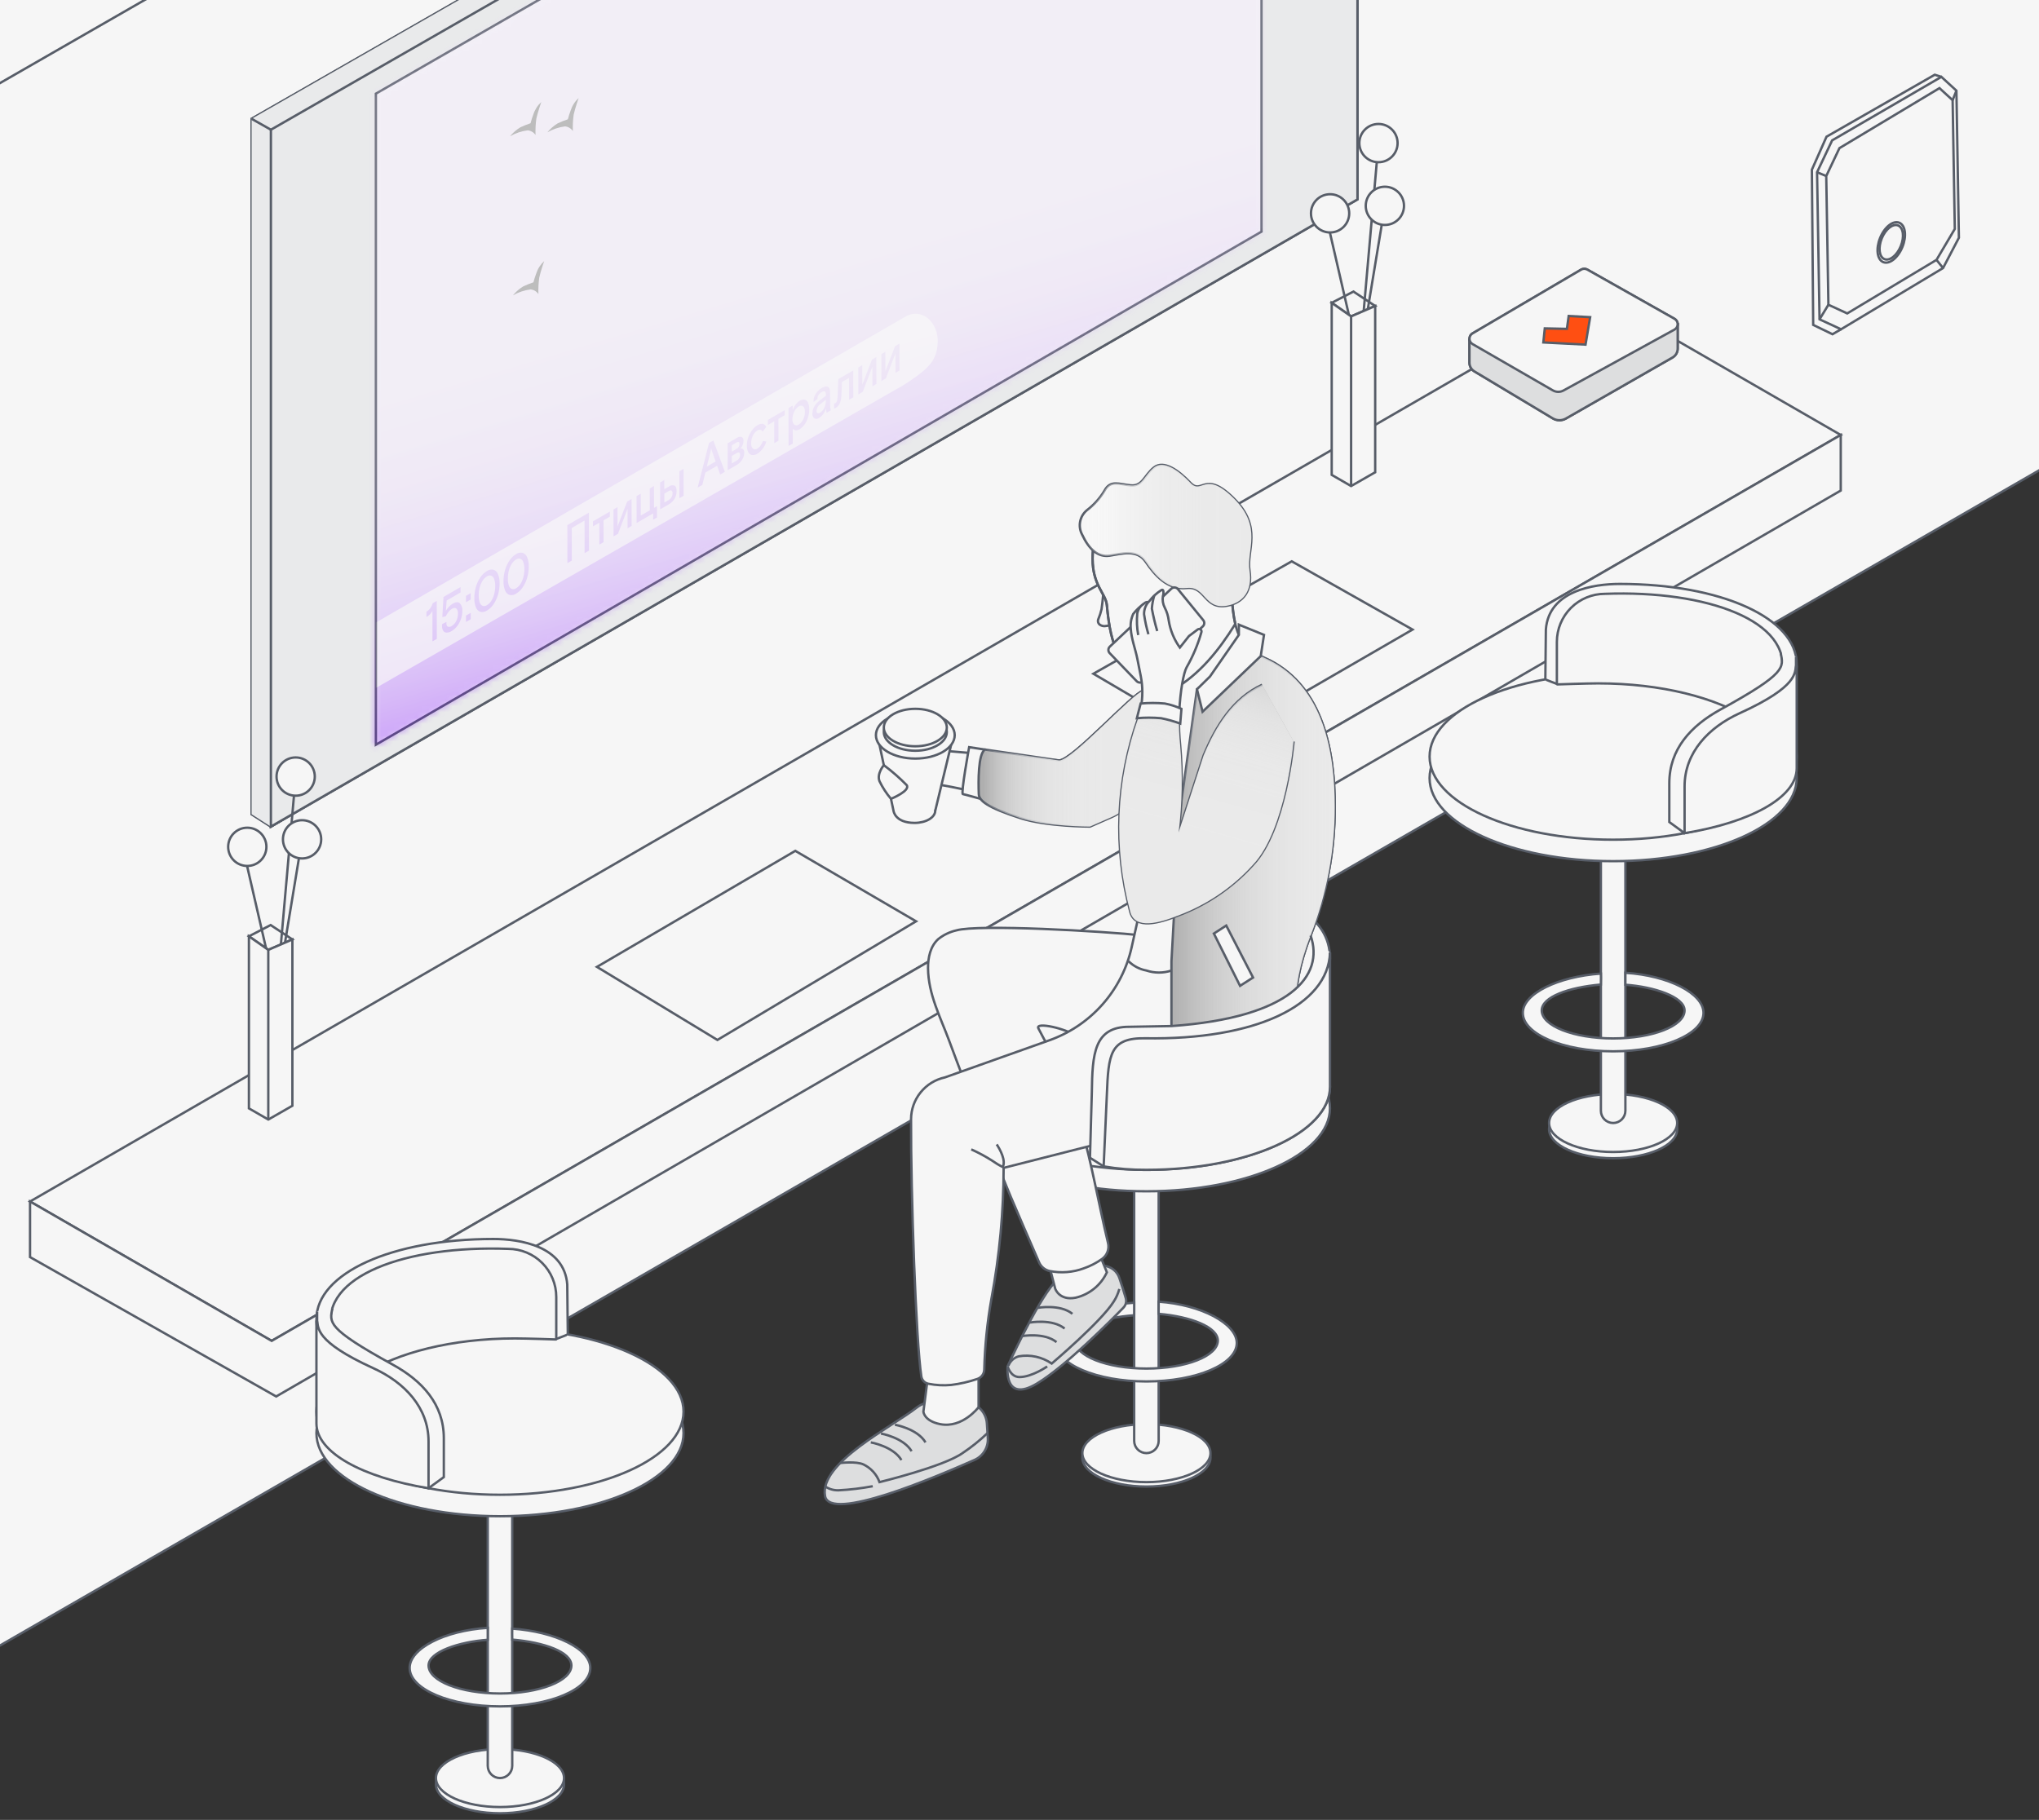 <svg width="345" height="308" viewBox="0 0 345 308" fill="none" xmlns="http://www.w3.org/2000/svg">
<rect x="0" y="0" width="345" height="308" fill="#333333" stroke="none"/>
<path d="M-45.999 -56.413V263L392.001 -5.473V-307L-45.999 -56.413Z" fill="#F6F6F6" stroke="#575D68" stroke-width="0.4" stroke-miterlimit="10"/>
<path d="M-45.999 305L392.001 52.515L391.585 -211L-45.999 40.497V305Z" fill="#F6F6F6" stroke="#575D68" stroke-width="0.4" stroke-miterlimit="10"/>
<path d="M42.573 20.109V137.797L45.835 139.891L225.825 30.732L229.684 -83.557L226.618 -85.319L42.573 20.109Z" fill="#F6F6F6" stroke="#575D68" stroke-width="0.4" stroke-miterlimit="10"/>
<path d="M45.834 21.955V139.891L229.683 33.749V-83.557L45.834 21.955Z" fill="#F6F6F6" stroke="#575D68" stroke-width="0.4" stroke-miterlimit="10"/>
<path d="M63.599 15.853V126.034L213.445 39.196V-70.397L63.599 15.853Z" stroke="#575D68" stroke-width="0.4" stroke-miterlimit="10"/>
<path d="M45.835 21.955L42.573 20.109" stroke="#575D68" stroke-width="0.4" stroke-miterlimit="10"/>
<path d="M270.57 50.025L311.454 73.612L45.967 226.929L5.083 203.341L270.57 50.025Z" fill="#F6F6F6" stroke="#575D68" stroke-width="0.4" stroke-miterlimit="10"/>
<path d="M311.454 73.612V83.021L46.729 236.338L5.083 212.75V203.342L45.967 226.929L311.454 73.612Z" fill="#F6F6F6" stroke="#575D68" stroke-width="0.4" stroke-miterlimit="10"/>
<path d="M272.944 196.017C278.93 196.017 283.782 193.82 283.782 191.11C283.782 188.399 278.93 186.202 272.944 186.202C266.959 186.202 262.106 188.399 262.106 191.11C262.106 193.82 266.959 196.017 272.944 196.017Z" fill="#F6F6F6" stroke="#575D68" stroke-width="0.4" stroke-miterlimit="10"/>
<path d="M272.944 194.964C278.93 194.964 283.782 192.766 283.782 190.056C283.782 187.345 278.93 185.148 272.944 185.148C266.959 185.148 262.106 187.345 262.106 190.056C262.106 192.766 266.959 194.964 272.944 194.964Z" fill="#F6F6F6" stroke="#575D68" stroke-width="0.4" stroke-miterlimit="10"/>
<path d="M272.944 190.056C272.394 190.056 271.867 189.837 271.478 189.449C271.089 189.06 270.871 188.533 270.871 187.983V136.112H275.017V187.983C275.017 188.255 274.963 188.525 274.859 188.776C274.755 189.028 274.602 189.256 274.409 189.449C274.217 189.641 273.988 189.794 273.737 189.898C273.486 190.002 273.216 190.056 272.944 190.056Z" fill="#F6F6F6" stroke="#575D68" stroke-width="0.4" stroke-miterlimit="10"/>
<path d="M272.944 145.744C290.098 145.744 304.003 139.447 304.003 131.679C304.003 123.911 290.098 117.614 272.944 117.614C255.791 117.614 241.886 123.911 241.886 131.679C241.886 139.447 255.791 145.744 272.944 145.744Z" fill="#F6F6F6" stroke="#575D68" stroke-width="0.4" stroke-miterlimit="10"/>
<path d="M272.944 142.11C290.098 142.11 304.003 135.813 304.003 128.045C304.003 120.277 290.098 113.98 272.944 113.98C255.791 113.98 241.886 120.277 241.886 128.045C241.886 135.813 255.791 142.11 272.944 142.11Z" fill="#F6F6F6" stroke="#575D68" stroke-width="0.4" stroke-miterlimit="10"/>
<path d="M298.598 120.061C298.585 120.069 298.569 120.073 298.554 120.073C298.538 120.073 298.523 120.068 298.509 120.06C292.906 116.387 283.547 113.98 272.944 113.98C270.978 113.98 269.057 114.066 267.193 114.224C267.189 114.225 267.185 114.225 267.181 114.225L263.423 115.744C263.423 115.744 261.472 115.015 261.472 114.971L261.562 106.534C262.057 99.988 269.588 98.827 274.077 98.824C291.23 98.824 304.002 104.624 304.002 112.391C304.002 115.641 302.677 117.687 298.598 120.061Z" fill="#F6F6F6" stroke="#575D68" stroke-width="0.4" stroke-miterlimit="10"/>
<path d="M296.07 121.736C296.057 121.744 296.041 121.748 296.026 121.748C296.01 121.748 295.995 121.743 295.981 121.735C290.378 118.062 281.019 115.655 270.416 115.655C268.45 115.655 263.502 115.829 263.502 115.829C263.481 115.827 263.461 115.818 263.446 115.802C263.431 115.786 263.423 115.766 263.423 115.744V108.63C263.423 106.474 264.279 104.407 265.803 102.882C267.327 101.357 269.393 100.5 271.549 100.499C288.959 99.853 303.261 105.161 301.474 114.066C300.835 117.253 300.149 119.362 296.07 121.736Z" fill="#F6F6F6" stroke="#575D68" stroke-width="0.4" stroke-miterlimit="10"/>
<path d="M303.884 111.123L303.903 129.17C303.903 133.887 285.033 141.004 285.033 141.004L282.449 139.123V132.539C282.449 126.795 286.083 122.835 291.119 120.073C302.388 113.891 301.75 112.944 301.306 110.537" fill="#F6F6F6"/>
<path d="M303.884 111.123L303.903 129.17C303.903 133.887 285.033 141.004 285.033 141.004L282.449 139.123V132.539C282.449 126.795 286.083 122.835 291.119 120.073C302.388 113.891 301.75 112.944 301.306 110.537" stroke="#575D68" stroke-width="0.4" stroke-miterlimit="10"/>
<path d="M303.921 112.669C303.925 112.66 303.932 112.652 303.941 112.647C303.95 112.642 303.96 112.641 303.97 112.643C303.98 112.645 303.988 112.65 303.994 112.658C304 112.667 304.003 112.677 304.003 112.687V130.035C304.003 134.966 296.181 139.197 285.033 141.004V133.079C285.033 127.335 289.128 123.081 294.356 120.702C304.48 116.093 303.572 113.771 303.921 112.669Z" fill="#F6F6F6" stroke="#575D68" stroke-width="0.4" stroke-miterlimit="10"/>
<path d="M275.018 164.635C275.031 165.093 275.004 166.201 275.018 166.659C279.817 166.996 285.027 168.7 285.027 171.005C285.027 173.622 279.618 175.744 272.946 175.744C266.273 175.744 260.864 173.622 260.864 171.005C260.864 168.732 265.429 167.086 270.873 166.625C270.905 166.165 270.873 164.77 270.873 164.77C263.608 165.274 257.659 168.176 257.659 171.413C257.659 175.01 264.503 177.926 272.946 177.926C281.388 177.926 288.232 175.01 288.232 171.413C288.232 168.148 282.377 165.105 275.018 164.635Z" fill="#F6F6F6" stroke="#575D68" stroke-width="0.4" stroke-miterlimit="10"/>
<path d="M101.001 163.637L134.564 144L155.001 155.921L121.386 176L101.001 163.637Z" fill="#F6F6F6" stroke="#575D68" stroke-width="0.4" stroke-miterlimit="10"/>
<path d="M185.001 114.023L218.564 95L239.001 106.548L205.387 126L185.001 114.023Z" fill="#F6F6F6" stroke="#575D68" stroke-width="0.4" stroke-miterlimit="10"/>
<path d="M283.865 54.666V58.996C283.865 59.301 283.784 59.602 283.631 59.867C283.477 60.131 283.257 60.351 282.991 60.503L264.954 70.83C264.616 71.023 264.233 71.123 263.843 71.12C263.454 71.116 263.073 71.008 262.739 70.808L249.466 62.85C249.213 62.698 249.003 62.483 248.858 62.226C248.712 61.969 248.636 61.679 248.636 61.384V57.334" fill="#F6F6F6"/>
<path d="M283.865 54.666V58.996C283.865 59.301 283.784 59.602 283.631 59.867C283.477 60.131 283.257 60.351 282.991 60.503L264.954 70.83C264.616 71.023 264.233 71.123 263.843 71.12C263.454 71.116 263.073 71.008 262.739 70.808L249.466 62.85C249.213 62.698 249.003 62.483 248.858 62.226C248.712 61.969 248.636 61.679 248.636 61.384V57.334" stroke="#575D68" stroke-width="0.4" stroke-miterlimit="10"/>
<path d="M249.157 58.229L262.744 66.068C263.018 66.226 263.327 66.31 263.642 66.314C263.958 66.317 264.269 66.239 264.545 66.087L283.324 55.78C283.487 55.691 283.623 55.559 283.718 55.4C283.813 55.24 283.864 55.058 283.865 54.872C283.866 54.686 283.818 54.504 283.724 54.343C283.631 54.182 283.497 54.049 283.335 53.958L268.571 45.623C268.412 45.533 268.232 45.487 268.049 45.488C267.867 45.49 267.688 45.539 267.53 45.632L249.15 56.427C248.993 56.519 248.863 56.651 248.773 56.81C248.682 56.968 248.635 57.148 248.636 57.33C248.636 57.513 248.685 57.692 248.777 57.849C248.868 58.007 248.999 58.138 249.157 58.229Z" fill="#F6F6F6" stroke="#575D68" stroke-width="0.4" stroke-miterlimit="10"/>
<path d="M261.135 57.958L268.275 58.324L269.057 53.676L265.423 53.478L265.123 55.655L261.38 55.577L261.135 57.958Z" fill="#F6F6F6" stroke="#575D68" stroke-width="0.4" stroke-miterlimit="10"/>
<path d="M328.484 13.008L327.36 12.649L309.046 23.136L306.571 28.724L306.794 54.986L310.059 56.565L311.508 55.724" fill="#F6F6F6"/>
<path d="M328.484 13.008L327.36 12.649L309.046 23.136L306.571 28.724L306.794 54.986L310.059 56.565L311.508 55.724" stroke="#575D68" stroke-width="0.4" stroke-miterlimit="10"/>
<path d="M328.766 45.366L311.507 55.724L307.868 54.044L307.448 29.151L310 23.757L328.483 13.008L331.027 15.344L331.447 40.237L328.766 45.366Z" fill="#F6F6F6" stroke="#575D68" stroke-width="0.4" stroke-miterlimit="10"/>
<path d="M327.658 43.981L312.554 53.044L309.368 51.575L309.001 29.79L311.235 25.069L328.158 14.914L330.385 16.958L330.753 38.743L327.658 43.981Z" fill="#F6F6F6" stroke="#575D68" stroke-width="0.4" stroke-miterlimit="10"/>
<path d="M307.448 29.151L308.999 29.79" stroke="#575D68" stroke-width="0.4" stroke-miterlimit="10"/>
<path d="M331.028 15.344L330.384 16.958" stroke="#575D68" stroke-width="0.4" stroke-miterlimit="10"/>
<path d="M321.89 41.794C322.637 39.952 322.399 38.116 321.356 37.693C320.314 37.27 318.864 38.42 318.117 40.262C317.369 42.104 317.608 43.94 318.65 44.363C319.692 44.786 321.143 43.635 321.89 41.794Z" fill="#F6F6F6" stroke="#575D68" stroke-width="0.4" stroke-miterlimit="10"/>
<path d="M321.613 41.657C322.251 40.085 322.047 38.518 321.158 38.157C320.269 37.796 319.03 38.778 318.393 40.35C317.755 41.923 317.959 43.49 318.848 43.851C319.737 44.211 320.976 43.23 321.613 41.657Z" fill="#F6F6F6" stroke="#575D68" stroke-width="0.4" stroke-miterlimit="10"/>
<path d="M307.867 54.045L309.367 51.575" stroke="#575D68" stroke-width="0.4" stroke-miterlimit="10"/>
<path d="M328.766 45.367L327.656 43.981" stroke="#575D68" stroke-width="0.4" stroke-miterlimit="10"/>
<path d="M186.741 98.824C186.71 100.258 186.59 101.689 186.381 103.108C186.247 103.682 186.065 104.243 185.837 104.786C185.767 104.952 185.756 105.136 185.805 105.309C185.855 105.483 185.962 105.633 186.109 105.737C186.348 105.898 186.633 105.977 186.921 105.965C187.436 105.917 187.947 105.834 188.451 105.717" fill="#F6F6F6"/>
<path d="M186.741 98.824C186.71 100.258 186.59 101.689 186.381 103.108C186.247 103.682 186.065 104.243 185.837 104.786C185.767 104.952 185.756 105.136 185.805 105.309C185.855 105.483 185.962 105.633 186.109 105.737C186.348 105.898 186.633 105.977 186.921 105.965C187.436 105.917 187.947 105.834 188.451 105.717" stroke="#575D68" stroke-width="0.4" stroke-miterlimit="10"/>
<path d="M160.463 237.576C159.689 237.615 158.913 237.57 158.148 237.441L158.066 237.428C157.553 237.345 157.029 237.369 156.526 237.5C156.024 237.631 155.554 237.865 155.147 238.188C150.93 241.502 138.559 247.562 139.598 253.192C140.415 257.621 158.101 250.072 164.893 247.074C165.613 246.755 166.216 246.22 166.618 245.543C167.02 244.866 167.202 244.08 167.137 243.295C167.084 242.631 167.032 241.856 166.988 240.983C166.964 240.438 166.825 239.905 166.58 239.418C166.336 238.93 165.99 238.5 165.568 238.156C165.145 237.812 164.654 237.561 164.127 237.42C163.6 237.279 163.05 237.251 162.511 237.338C161.834 237.458 161.15 237.537 160.463 237.576Z" fill="#DDDEDF" stroke="#575D68" stroke-width="0.4" stroke-miterlimit="10"/>
<path d="M156.242 238.906C156.242 238.906 156.329 240.475 159.073 241.02C162.855 241.77 165.576 238.155 165.576 238.155V225.698L157.589 228.476L156.242 238.906Z" fill="#F6F6F6" stroke="#575D68" stroke-width="0.4" stroke-miterlimit="10"/>
<path d="M193.975 251.585C199.961 251.585 204.813 249.388 204.813 246.677C204.813 243.967 199.961 241.77 193.975 241.77C187.99 241.77 183.138 243.967 183.138 246.677C183.138 249.388 187.99 251.585 193.975 251.585Z" fill="#F6F6F6" stroke="#575D68" stroke-width="0.4" stroke-miterlimit="10"/>
<path d="M201.858 170.308C201.858 170.308 202.92 170.441 203.443 170.517C206.941 170.998 210.378 171.848 213.697 173.05C220.62 170.471 225.035 166.561 225.035 162.185C225.035 154.974 217.536 151.569 206.76 149.363C206.724 149.355 206.678 149.348 206.621 149.34C206.024 149.264 205.417 149.316 204.841 149.493C204.266 149.67 203.735 149.969 203.284 150.368C202.833 150.767 202.472 151.258 202.226 151.808C201.98 152.358 201.855 152.954 201.858 153.556V170.308Z" fill="#F6F6F6" stroke="#575D68" stroke-width="0.4" stroke-miterlimit="10"/>
<path d="M193.975 250.835C199.961 250.835 204.813 248.638 204.813 245.927C204.813 243.217 199.961 241.019 193.975 241.019C187.99 241.019 183.138 243.217 183.138 245.927C183.138 248.638 187.99 250.835 193.975 250.835Z" fill="#F6F6F6" stroke="#575D68" stroke-width="0.4" stroke-miterlimit="10"/>
<path d="M191.903 191.984H196.048V243.854C196.048 244.404 195.83 244.931 195.441 245.32C195.053 245.709 194.525 245.927 193.976 245.927C193.426 245.927 192.899 245.709 192.51 245.32C192.121 244.931 191.903 244.404 191.903 243.854V191.984Z" fill="#F6F6F6" stroke="#575D68" stroke-width="0.4" stroke-miterlimit="10"/>
<path d="M193.976 201.615C211.129 201.615 225.034 195.318 225.034 187.55C225.034 179.782 211.129 173.485 193.976 173.485C176.822 173.485 162.917 179.782 162.917 187.55C162.917 195.318 176.822 201.615 193.976 201.615Z" fill="#F6F6F6" stroke="#575D68" stroke-width="0.4" stroke-miterlimit="10"/>
<path d="M193.976 197.981C211.129 197.981 225.034 191.684 225.034 183.916C225.034 176.148 211.129 169.851 193.976 169.851C176.822 169.851 162.917 176.148 162.917 183.916C162.917 191.684 176.822 197.981 193.976 197.981Z" fill="#F6F6F6" stroke="#575D68" stroke-width="0.4" stroke-miterlimit="10"/>
<path d="M191.903 220.468C191.89 220.927 191.918 222.136 191.903 222.594C186.343 223.019 181.895 224.571 181.895 226.876C181.895 229.493 187.304 231.615 193.976 231.615C200.649 231.615 206.057 229.493 206.057 226.876C206.057 224.604 201.493 222.818 196.049 222.358C196.017 221.898 196.068 220.761 196.049 220.3C203.313 220.804 209.263 224.047 209.263 227.285C209.263 230.881 202.419 233.797 193.976 233.797C185.534 233.797 178.689 230.881 178.689 227.285C178.689 224.019 184.545 220.938 191.903 220.468Z" fill="#F6F6F6" stroke="#575D68" stroke-width="0.4" stroke-miterlimit="10"/>
<path d="M186.74 214.226C183.682 216.94 182.213 218.792 178.307 217.177C175.268 220.705 170.492 231.225 170.492 231.225C170.492 231.225 169.786 237.539 175.425 234.167C180.176 231.326 187.789 223.665 190.068 221.323C190.273 221.115 190.42 220.857 190.494 220.574C190.567 220.291 190.565 219.994 190.487 219.712C190.166 218.577 189.787 217.449 189.41 216.316C189.231 215.762 188.897 215.27 188.448 214.9C187.999 214.53 187.453 214.296 186.875 214.226C186.831 214.217 186.784 214.216 186.74 214.226Z" fill="#DDDEDF" stroke="#575D68" stroke-width="0.4" stroke-miterlimit="10"/>
<path d="M178.55 218.111C178.55 218.111 179.237 220.15 181.986 219.625C183.138 219.359 184.214 218.833 185.132 218.089C186.05 217.344 186.787 216.399 187.285 215.327L182.629 203.82L176.267 209.39L178.55 218.111Z" fill="#F6F6F6" stroke="#575D68" stroke-width="0.4" stroke-miterlimit="10"/>
<path d="M194.607 158.475C194.319 158.429 193.926 158.379 193.457 158.326V126.453L193.228 158.301C186.615 157.585 165.446 156.39 161.827 157.455C160.701 157.711 159.647 158.217 158.744 158.936C157.422 160.137 157.011 162.056 157.024 163.842C157.055 168.252 159.124 172.141 160.622 176.194C162.25 180.604 163.934 184.992 165.674 189.359C167.407 193.73 169.174 198.088 170.975 202.432C171.697 204.18 174.676 211.025 175.818 213.645C175.98 214.012 176.226 214.336 176.536 214.591C176.847 214.845 177.212 215.023 177.604 215.109C179.545 215.498 181.555 215.337 183.409 214.645C184.51 214.261 185.55 213.721 186.498 213.043C186.912 212.739 187.226 212.319 187.4 211.835C187.573 211.352 187.598 210.827 187.472 210.329L187.468 210.314C186.668 206.988 185.988 203.636 185.264 200.293C183.851 193.763 182.277 187.202 179.404 181.136C178.26 178.721 176.917 176.409 175.693 174.035C175.099 172.883 180.499 174.047 182.398 175.523L193.457 184.117V164.408L194.607 158.475Z" fill="#F6F6F6" stroke="#575D68" stroke-width="0.4" stroke-miterlimit="10"/>
<path d="M225.838 136.504C225.837 127.291 223.931 116.381 214.805 111.744C213.582 111.249 212.422 110.611 211.349 109.842C209.209 108.011 208.804 105.075 208.533 102.466C208.201 99.269 208.366 96.041 207.883 92.857C207.536 90.574 207.125 88.186 205.7 86.369C204.205 84.635 202.118 83.518 199.846 83.238C197.963 82.945 196.04 83.045 194.197 83.53C192.354 84.015 190.632 84.876 189.137 86.058C185.941 88.617 184.867 91.023 184.867 94.585C184.867 99.059 187.103 100.477 187.279 102.39C187.998 110.217 189.535 112.159 193.689 115.422C194.81 116.354 196.008 117.192 197.268 117.926C195.972 119.171 195.37 116.456 193.487 116.874C191.658 117.281 181.534 128.604 179.23 128.705L152.494 126.453C151.788 126.952 151.157 127.55 150.62 128.227C150.125 129.231 149.906 132.453 149.931 132.692C149.981 133.174 158.481 132.693 159.292 132.86C163.725 133.646 168.096 134.742 172.375 136.141C175.737 137.114 179.174 137.801 182.652 138.196L190.058 134.945L192.504 155.701L191.476 160.315C190.677 163.903 188.98 167.23 186.545 169.983C184.109 172.737 181.015 174.827 177.552 176.058L159.895 182.336C158.274 182.683 156.821 183.574 155.776 184.861C154.731 186.148 154.158 187.754 154.151 189.412C154.099 201.96 154.987 227.03 155.89 232.948C155.936 233.253 156.077 233.537 156.292 233.759C156.507 233.982 156.786 234.131 157.09 234.187C158.358 234.441 159.655 234.508 160.942 234.386C162.445 234.202 163.925 233.863 165.359 233.374C165.692 233.267 165.984 233.059 166.195 232.779C166.406 232.499 166.525 232.161 166.536 231.811C166.637 227.783 167.043 223.768 167.749 219.802C169.118 212.497 169.81 205.081 169.816 197.65L206.569 188.318C209.614 187.545 217.375 184.94 218.877 179.6C220.203 174.887 217.312 169.6 221.751 158.331C224.468 151.375 225.854 143.971 225.838 136.504Z" fill="#F6F6F6" stroke="#575D68" stroke-width="0.4" stroke-miterlimit="10"/>
<path d="M163.978 126.453C164.248 126.502 166.667 126.857 166.667 126.857L165.903 135.195C165.903 135.195 163.301 134.46 162.92 134.395C162.538 134.329 163.978 126.453 163.978 126.453Z" fill="#F6F6F6" stroke="#575D68" stroke-width="0.4" stroke-miterlimit="10"/>
<path d="M172.7 138.476C177.115 139.895 184.424 139.891 184.424 139.891L188.069 138.288C189.262 137.762 190.337 137.001 191.229 136.051C192.122 135.1 192.813 133.979 193.263 132.755C193.738 131.466 194.243 130.167 194.609 129.418C196.998 124.522 195.372 116.456 193.489 116.874C191.66 117.281 181.536 128.604 179.232 128.705L166.667 126.857C165.473 127.546 165.536 132.345 165.611 134.395C165.651 135.513 167.043 136.658 172.7 138.476Z" fill="#AFAFAF" stroke="#575D68" stroke-width="0.4" stroke-miterlimit="10"/>
<path style="mix-blend-mode:multiply" d="M172.7 138.476C177.115 139.895 184.424 139.891 184.424 139.891L188.069 138.288C189.262 137.762 190.337 137.001 191.229 136.051C192.122 135.1 192.813 133.979 193.263 132.755C193.738 131.466 194.243 130.167 194.609 129.418C196.998 124.522 195.372 116.456 193.489 116.874C191.66 117.281 181.536 128.604 179.232 128.705L166.667 126.857C165.473 127.546 165.536 132.345 165.611 134.395C165.651 135.513 167.043 136.658 172.7 138.476Z" fill="url(#paint0_linear_3_36855)"/>
<path d="M208.533 102.466C208.201 99.269 208.366 96.041 207.883 92.857C207.536 90.574 207.124 88.186 205.7 86.369C204.205 84.635 202.118 83.518 199.845 83.238C197.962 82.945 196.039 83.045 194.197 83.53C192.354 84.015 190.632 84.876 189.137 86.058C185.94 88.617 184.867 91.023 184.867 94.585C184.867 99.059 187.103 100.477 187.278 102.39C187.998 110.217 189.535 112.159 193.689 115.422C194.604 116.165 195.558 116.858 196.548 117.497C197.227 117.358 197.875 117.1 198.464 116.735C202.967 114.161 206.244 110.052 209.013 105.594C208.787 104.562 208.627 103.517 208.533 102.466V102.466Z" stroke="#575D68" stroke-width="0.4" stroke-miterlimit="10"/>
<path d="M183.877 86.373C183.303 86.856 182.91 87.519 182.762 88.255C182.615 88.991 182.723 89.755 183.067 90.422C184.237 92.941 185.767 94.339 187.746 94.045C189.726 93.751 192.335 92.851 193.864 95.1C195.394 97.35 197.553 99.869 200.792 99.509C204.031 99.149 203.725 103.266 207.703 102.49C210.369 101.969 211.949 99.959 211.409 96.54C210.87 93.121 213.707 89.266 208.764 84.355C203.821 79.445 203.402 83.815 201.422 81.72C199.443 79.625 196.906 77.797 195.25 79.116C193.594 80.435 193.325 82.324 191.345 82.144C189.366 81.964 187.904 81.154 186.88 83.044C186.102 84.336 185.083 85.466 183.877 86.373Z" fill="#F6F6F6" stroke="#575D68" stroke-width="0.4" stroke-miterlimit="10"/>
<path style="mix-blend-mode:multiply" d="M183.877 86.373C183.303 86.856 182.91 87.519 182.762 88.255C182.615 88.991 182.723 89.755 183.067 90.422C184.237 92.941 185.767 94.339 187.746 94.045C189.726 93.751 192.335 92.851 193.864 95.1C195.394 97.35 197.553 99.869 200.792 99.509C204.031 99.149 203.725 103.266 207.703 102.49C210.369 101.969 211.949 99.959 211.409 96.54C210.87 93.121 213.707 89.266 208.764 84.355C203.821 79.445 203.402 83.815 201.422 81.72C199.443 79.625 196.906 77.797 195.25 79.116C193.594 80.435 193.325 82.324 191.345 82.144C189.366 81.964 187.904 81.154 186.88 83.044C186.102 84.336 185.083 85.466 183.877 86.373Z" fill="url(#paint1_linear_3_36855)"/>
<path d="M187.784 109.434L198.18 99.638C198.257 99.565 198.348 99.509 198.448 99.473C198.548 99.437 198.655 99.422 198.761 99.429C198.867 99.436 198.97 99.465 199.065 99.513C199.159 99.562 199.242 99.63 199.309 99.712L203.588 104.955C203.713 105.108 203.774 105.303 203.76 105.499C203.746 105.696 203.657 105.88 203.512 106.014L193.401 115.313C193.252 115.45 193.056 115.523 192.854 115.517C192.652 115.51 192.46 115.425 192.32 115.28L187.756 110.534C187.686 110.46 187.63 110.373 187.593 110.278C187.556 110.182 187.538 110.081 187.541 109.978C187.543 109.876 187.566 109.775 187.608 109.682C187.649 109.589 187.709 109.505 187.784 109.434Z" fill="#F6F6F6" stroke="#575D68" stroke-width="0.4" stroke-miterlimit="10"/>
<path d="M219.19 177.868C219.612 173.531 217.845 168.248 221.752 158.331C224.468 151.375 225.855 143.971 225.839 136.504C225.838 127.291 223.931 116.381 214.805 111.745C214.179 111.427 213.527 111.147 212.901 110.83C210.699 111.369 209.014 111.791 209.014 111.791L202.53 116.649L199.593 137.772L198.211 162.671V174.953C198.211 174.953 205.448 181.367 211.739 181.431C218.015 181.495 219.184 177.885 219.19 177.868Z" fill="#AFAFAF" stroke="#575D68" stroke-width="0.4" stroke-miterlimit="10"/>
<path style="mix-blend-mode:multiply" d="M219.19 177.868C219.612 173.531 217.845 168.248 221.752 158.331C224.468 151.375 225.855 143.971 225.839 136.504C225.838 127.291 223.931 116.381 214.805 111.745C214.179 111.427 213.527 111.147 212.901 110.83C210.699 111.369 209.014 111.791 209.014 111.791L202.53 116.649L199.593 137.772L198.211 162.671V174.953C198.211 174.953 205.448 181.367 211.739 181.431C218.015 181.495 219.184 177.885 219.19 177.868Z" fill="url(#paint2_linear_3_36855)"/>
<path d="M213.553 115.885C208.622 118.189 205.752 122.827 203.656 127.851L199.421 140.886C200.029 135.958 200.114 130.98 199.676 126.034C199.516 124.51 199.457 122.977 199.497 121.445C197.456 120.589 195.034 120.572 192.84 120.667C192.764 120.963 192.679 121.256 192.584 121.548C188.833 132.078 188.364 143.498 191.239 154.3C192.037 157.415 196.26 156.166 199.247 154.975C204.138 153.169 208.519 150.207 212.017 146.341C217.595 140.452 218.879 125.485 218.879 125.485" fill="#AFAFAF"/>
<path d="M213.553 115.885C208.622 118.189 205.752 122.827 203.656 127.851L199.421 140.886C200.029 135.958 200.114 130.98 199.676 126.034C199.516 124.51 199.457 122.977 199.497 121.445C197.456 120.589 195.034 120.572 192.84 120.667C192.764 120.963 192.679 121.256 192.584 121.548C188.833 132.078 188.364 143.498 191.239 154.3C192.037 157.415 196.26 156.166 199.247 154.975C204.138 153.169 208.519 150.207 212.017 146.341C217.595 140.452 218.879 125.485 218.879 125.485" stroke="#575D68" stroke-width="0.4" stroke-miterlimit="10"/>
<path style="mix-blend-mode:multiply" d="M213.553 115.885C208.622 118.189 205.752 122.827 203.656 127.851L199.421 140.886C200.029 135.958 200.114 130.98 199.676 126.034C199.516 124.51 199.457 122.977 199.497 121.445C197.456 120.589 195.034 120.572 192.84 120.667C192.764 120.963 192.679 121.256 192.584 121.548C188.833 132.078 188.364 143.498 191.239 154.3C192.037 157.415 196.26 156.166 199.247 154.975C204.138 153.169 208.519 150.207 212.017 146.341C217.595 140.452 218.879 125.485 218.879 125.485" fill="url(#paint3_linear_3_36855)"/>
<path d="M193.628 102.106C192.916 102.613 192.28 103.218 191.74 103.905C191.386 104.681 191.243 105.537 191.324 106.386C191.433 108.15 192.105 109.812 192.446 111.533L193.017 114.42C193.37 116.212 193.372 118.056 193.023 119.849C195.218 119.669 197.427 119.921 199.525 120.592C199.698 116.843 200.281 113.812 200.782 112.928C201.857 111.053 202.698 109.053 203.285 106.972C203.307 106.893 203.305 106.81 203.279 106.732C203.252 106.655 203.203 106.587 203.138 106.537C203.073 106.488 202.995 106.459 202.913 106.455C202.831 106.45 202.75 106.47 202.68 106.513L201.173 107.645L199.633 109.598C198.657 108.239 198.012 106.672 197.749 105.02C197.658 104.259 197.43 103.52 197.077 102.839C196.766 102.243 196.656 101.563 196.764 100.9C196.867 100.593 196.886 100.264 196.82 99.947C196.806 99.903 196.779 99.865 196.743 99.837C196.662 99.784 196.555 99.835 196.473 99.887C195.688 100.384 195 101.02 194.444 101.765C194.412 101.818 194.365 101.861 194.309 101.888C194.242 101.901 194.174 101.901 194.108 101.888C193.927 101.902 193.757 101.979 193.628 102.106C193.316 102.288 193.047 102.536 192.84 102.832C192.632 103.128 192.492 103.466 192.428 103.821C192.308 105.04 192.361 106.269 192.588 107.472" fill="#F6F6F6"/>
<path d="M193.628 102.106C192.916 102.613 192.28 103.218 191.74 103.905C191.386 104.681 191.243 105.537 191.324 106.386C191.433 108.15 192.105 109.812 192.446 111.533L193.017 114.42C193.37 116.212 193.372 118.056 193.023 119.849C195.218 119.669 197.427 119.921 199.525 120.592C199.698 116.843 200.281 113.812 200.782 112.928C201.857 111.053 202.698 109.053 203.285 106.972C203.307 106.893 203.305 106.81 203.279 106.732C203.252 106.655 203.203 106.587 203.138 106.537C203.073 106.488 202.995 106.459 202.913 106.455C202.831 106.45 202.75 106.47 202.68 106.513L201.173 107.645L199.633 109.598C198.657 108.239 198.012 106.672 197.749 105.02C197.658 104.259 197.43 103.52 197.077 102.839C196.766 102.243 196.656 101.563 196.764 100.9C196.867 100.593 196.886 100.264 196.82 99.947C196.806 99.903 196.779 99.865 196.743 99.837C196.662 99.784 196.555 99.835 196.473 99.887C195.688 100.384 195 101.02 194.444 101.765C194.412 101.818 194.365 101.861 194.309 101.888C194.242 101.901 194.174 101.901 194.108 101.888C193.927 101.902 193.757 101.979 193.628 102.106C193.316 102.288 193.047 102.536 192.84 102.832C192.632 103.128 192.492 103.466 192.428 103.821C192.308 105.04 192.361 106.269 192.588 107.472" stroke="#575D68" stroke-width="0.4" stroke-miterlimit="10"/>
<path d="M205.387 157.994L209.817 166.842L212.017 165.438L207.481 156.641L205.387 157.994Z" fill="#F6F6F6" stroke="#575D68" stroke-width="0.4" stroke-miterlimit="10"/>
<path d="M204.729 114.49L209.616 107.447V105.718L213.869 107.447L213.317 111.038L203.475 120.451L202.53 116.649L204.729 114.49Z" fill="#F6F6F6" stroke="#575D68" stroke-width="0.4" stroke-miterlimit="10"/>
<path d="M192.359 121.548C193.72 121.424 195.089 121.424 196.45 121.548C197.554 121.766 198.639 122.069 199.697 122.453C199.697 122.453 199.877 120.338 199.901 119.97C199.004 119.554 198.06 119.25 197.089 119.064C195.728 118.941 194.359 118.941 192.998 119.064L192.359 121.548Z" fill="#F6F6F6" stroke="#575D68" stroke-width="0.4" stroke-miterlimit="10"/>
<path d="M190.952 162.677C191.779 163.494 192.834 164.043 193.978 164.252C195.352 164.711 196.838 164.711 198.212 164.252" fill="#F6F6F6"/>
<path d="M190.952 162.677C191.779 163.494 192.834 164.043 193.978 164.252C195.352 164.711 196.838 164.711 198.212 164.252" stroke="#575D68" stroke-width="0.4" stroke-miterlimit="10"/>
<path d="M194.309 101.888C193.818 102.466 193.557 103.205 193.579 103.963C193.739 105.104 193.984 106.232 194.312 107.337" fill="#F6F6F6"/>
<path d="M194.309 101.888C193.818 102.466 193.557 103.205 193.579 103.963C193.739 105.104 193.984 106.232 194.312 107.337" stroke="#575D68" stroke-width="0.4" stroke-miterlimit="10"/>
<path d="M195.289 100.815C195.082 101.527 194.95 102.259 194.895 102.998C195.132 104.279 195.435 105.547 195.802 106.797" fill="#F6F6F6"/>
<path d="M195.289 100.815C195.082 101.527 194.95 102.259 194.895 102.998C195.132 104.279 195.435 105.547 195.802 106.797" stroke="#575D68" stroke-width="0.4" stroke-miterlimit="10"/>
<path d="M142.173 247.599C142.173 247.599 144.892 247.266 146.118 247.851C147.37 248.459 148.337 249.529 148.815 250.835C148.815 250.835 159.652 248.207 162.855 245.927C164.361 244.925 165.775 243.791 167.082 242.54" fill="#DDDEDF"/>
<path d="M142.173 247.599C142.173 247.599 144.892 247.266 146.118 247.851C147.37 248.459 148.337 249.529 148.815 250.835C148.815 250.835 159.652 248.207 162.855 245.927C164.361 244.925 165.775 243.791 167.082 242.54" stroke="#575D68" stroke-width="0.4" stroke-miterlimit="10"/>
<path d="M170.582 231.263C170.713 230.85 170.944 230.477 171.256 230.177C171.568 229.877 171.949 229.659 172.367 229.544C174.317 229.208 176.322 229.647 177.953 230.769C177.953 230.769 186.352 223.639 188.427 220.3C188.863 219.638 189.188 218.91 189.391 218.145" fill="#DDDEDF"/>
<path d="M170.582 231.263C170.713 230.85 170.944 230.477 171.256 230.177C171.568 229.877 171.949 229.659 172.367 229.544C174.317 229.208 176.322 229.647 177.953 230.769C177.953 230.769 186.352 223.639 188.427 220.3C188.863 219.638 189.188 218.91 189.391 218.145" stroke="#575D68" stroke-width="0.4" stroke-miterlimit="10"/>
<path d="M151.42 241.122C151.42 241.122 155.224 241.788 156.597 244.11L151.42 241.122Z" fill="#DDDEDF"/>
<path d="M151.42 241.122C151.42 241.122 155.224 241.788 156.597 244.11" stroke="#575D68" stroke-width="0.4" stroke-miterlimit="10"/>
<path d="M149.066 242.616C149.066 242.616 152.871 243.282 154.243 245.605L149.066 242.616Z" fill="#DDDEDF"/>
<path d="M149.066 242.616C149.066 242.616 152.871 243.282 154.243 245.605" stroke="#575D68" stroke-width="0.4" stroke-miterlimit="10"/>
<path d="M147.342 244.111C147.342 244.111 151.147 244.777 152.519 247.099L147.342 244.111Z" fill="#DDDEDF"/>
<path d="M147.342 244.111C147.342 244.111 151.147 244.777 152.519 247.099" stroke="#575D68" stroke-width="0.4" stroke-miterlimit="10"/>
<path d="M175.562 221.341C175.562 221.341 179.362 220.648 181.453 222.351L175.562 221.341Z" fill="#DDDEDF"/>
<path d="M175.562 221.341C175.562 221.341 179.362 220.648 181.453 222.351" stroke="#575D68" stroke-width="0.4" stroke-miterlimit="10"/>
<path d="M174.24 223.832C174.24 223.832 178.039 223.138 180.131 224.841L174.24 223.832Z" fill="#DDDEDF"/>
<path d="M174.24 223.832C174.24 223.832 178.039 223.138 180.131 224.841" stroke="#575D68" stroke-width="0.4" stroke-miterlimit="10"/>
<path d="M172.87 226.131C172.87 226.131 176.67 225.438 178.762 227.141L172.87 226.131Z" fill="#DDDEDF"/>
<path d="M172.87 226.131C172.87 226.131 176.67 225.438 178.762 227.141" stroke="#575D68" stroke-width="0.4" stroke-miterlimit="10"/>
<path d="M139.645 251.585C140.303 252.018 141.078 252.239 141.865 252.218C143.813 252.118 145.752 251.887 147.668 251.528" fill="#DDDEDF"/>
<path d="M139.645 251.585C140.303 252.018 141.078 252.239 141.865 252.218C143.813 252.118 145.752 251.887 147.668 251.528" stroke="#575D68" stroke-width="0.4" stroke-miterlimit="10"/>
<path d="M170.491 231.225C170.491 231.225 170.947 233.052 172.501 233.053C174.592 233.055 177.185 231.263 177.185 231.263" fill="#DDDEDF"/>
<path d="M170.491 231.225C170.491 231.225 170.947 233.052 172.501 233.053C174.592 233.055 177.185 231.263 177.185 231.263" stroke="#575D68" stroke-width="0.4" stroke-miterlimit="10"/>
<path d="M168.647 193.674C169.245 194.607 170.22 196.386 169.67 197.511C169.034 197.192 168.425 196.825 167.846 196.412C166.724 195.698 165.551 195.067 164.337 194.522" fill="#F6F6F6"/>
<path d="M168.647 193.674C169.245 194.607 170.22 196.386 169.67 197.511C169.034 197.192 168.425 196.825 167.846 196.412C166.724 195.698 165.551 195.067 164.337 194.522" stroke="#575D68" stroke-width="0.4" stroke-miterlimit="10"/>
<path d="M160.93 126.063H148.812L151.181 137.21C151.181 137.21 151.397 139.267 154.757 139.267C156.673 139.267 158.225 138.348 158.242 137.21H158.245L160.93 126.063Z" fill="#F6F6F6" stroke="#575D68" stroke-width="0.4" stroke-miterlimit="10"/>
<path d="M154.872 128.382C158.553 128.382 161.538 126.607 161.538 124.417C161.538 122.226 158.553 120.451 154.872 120.451C151.19 120.451 148.206 122.226 148.206 124.417C148.206 126.607 151.19 128.382 154.872 128.382Z" fill="#F6F6F6" stroke="#575D68" stroke-width="0.4" stroke-miterlimit="10"/>
<path d="M154.872 127.055C157.816 127.055 160.202 125.636 160.202 123.884C160.202 122.133 157.816 120.714 154.872 120.714C151.929 120.714 149.543 122.133 149.543 123.884C149.543 125.636 151.929 127.055 154.872 127.055Z" fill="#F6F6F6" stroke="#575D68" stroke-width="0.4" stroke-miterlimit="10"/>
<path d="M154.872 126.3C157.816 126.3 160.202 124.88 160.202 123.129C160.202 121.378 157.816 119.959 154.872 119.959C151.929 119.959 149.543 121.378 149.543 123.129C149.543 124.88 151.929 126.3 154.872 126.3Z" fill="#F6F6F6" stroke="#575D68" stroke-width="0.4" stroke-miterlimit="10"/>
<path d="M221.754 158.331C224.145 165.174 218.322 172.208 198.258 173.648C198.22 173.651 191.118 173.776 191.08 173.776C185.097 173.749 184.829 178.416 184.739 184.872L184.424 195.939L186.741 197.401C186.741 197.401 189.816 196.039 191.276 196.039C208.429 196.039 222.335 189.742 222.335 181.974C222.335 180.702 225.037 171.129 225.037 161.218" fill="#F6F6F6"/>
<path d="M221.754 158.331C224.145 165.174 218.322 172.208 198.258 173.648C198.22 173.651 191.118 173.776 191.08 173.776C185.097 173.749 184.829 178.416 184.739 184.872L184.424 195.939L186.741 197.401C186.741 197.401 189.816 196.039 191.276 196.039C208.429 196.039 222.335 189.742 222.335 181.974C222.335 180.702 225.037 171.129 225.037 161.218" stroke="#575D68" stroke-width="0.4" stroke-miterlimit="10"/>
<path d="M149.544 129.496C149.544 129.496 148.307 130.938 148.815 132.218C149.334 133.288 149.986 134.288 150.755 135.195C150.755 135.195 154.12 133.823 153.401 132.86C152.202 131.643 150.913 130.518 149.544 129.496Z" fill="#F6F6F6" stroke="#575D68" stroke-width="0.4" stroke-miterlimit="10"/>
<path d="M193.781 175.718C187.799 175.617 187.55 178.417 187.28 185.255L186.74 197.401C189.13 197.807 191.552 198.001 193.977 197.981C211.13 197.981 225.036 191.684 225.036 183.916C225.036 180.937 225.036 161.218 225.036 161.218C224.731 170.161 212.382 176.032 193.781 175.718Z" fill="#F6F6F6" stroke="#575D68" stroke-width="0.4" stroke-miterlimit="10"/>
<path d="M84.598 306.879C90.584 306.879 95.436 304.682 95.436 301.971C95.436 299.261 90.584 297.063 84.598 297.063C78.613 297.063 73.761 299.261 73.761 301.971C73.761 304.682 78.613 306.879 84.598 306.879Z" fill="#F6F6F6" stroke="#575D68" stroke-width="0.4" stroke-miterlimit="10"/>
<path d="M84.598 305.825C90.584 305.825 95.436 303.628 95.436 300.917C95.436 298.207 90.584 296.01 84.598 296.01C78.613 296.01 73.761 298.207 73.761 300.917C73.761 303.628 78.613 305.825 84.598 305.825Z" fill="#F6F6F6" stroke="#575D68" stroke-width="0.4" stroke-miterlimit="10"/>
<path d="M82.526 246.974H86.671V298.844C86.671 299.117 86.618 299.386 86.514 299.638C86.41 299.889 86.257 300.118 86.064 300.31C85.872 300.503 85.643 300.655 85.392 300.759C85.14 300.864 84.871 300.917 84.599 300.917C84.049 300.917 83.522 300.699 83.133 300.31C82.744 299.921 82.526 299.394 82.526 298.844V246.974Z" fill="#F6F6F6" stroke="#575D68" stroke-width="0.4" stroke-miterlimit="10"/>
<path d="M84.599 256.605C101.752 256.605 115.657 250.308 115.657 242.54C115.657 234.772 101.752 228.475 84.599 228.475C67.445 228.475 53.54 234.772 53.54 242.54C53.54 250.308 67.445 256.605 84.599 256.605Z" fill="#F6F6F6" stroke="#575D68" stroke-width="0.4" stroke-miterlimit="10"/>
<path d="M84.599 252.971C101.752 252.971 115.657 246.674 115.657 238.906C115.657 231.138 101.752 224.841 84.599 224.841C67.445 224.841 53.54 231.138 53.54 238.906C53.54 246.674 67.445 252.971 84.599 252.971Z" fill="#F6F6F6" stroke="#575D68" stroke-width="0.4" stroke-miterlimit="10"/>
<path d="M58.944 230.922C58.958 230.93 58.973 230.935 58.989 230.934C59.005 230.934 59.02 230.93 59.033 230.921C64.637 227.249 73.995 224.841 84.599 224.841C86.565 224.841 88.485 224.928 90.35 225.086C90.353 225.086 90.357 225.086 90.361 225.086L94.12 226.606C94.12 226.606 96.07 225.877 96.07 225.832L95.98 217.395C95.486 210.849 87.954 209.688 83.465 209.685C66.312 209.685 53.54 215.485 53.54 223.253C53.54 226.502 54.866 228.548 58.944 230.922Z" fill="#F6F6F6" stroke="#575D68" stroke-width="0.4" stroke-miterlimit="10"/>
<path d="M61.473 232.597C61.486 232.605 61.502 232.609 61.517 232.609C61.533 232.609 61.548 232.605 61.562 232.596C67.165 228.924 76.524 226.516 87.127 226.516C89.093 226.516 94.041 226.69 94.041 226.69C94.062 226.689 94.082 226.679 94.097 226.663C94.112 226.648 94.12 226.627 94.12 226.606V219.491C94.12 217.335 93.264 215.268 91.74 213.743C90.216 212.219 88.149 211.361 85.994 211.36C68.584 210.714 54.282 216.022 56.069 224.928C56.708 228.114 57.394 230.223 61.473 232.597Z" fill="#F6F6F6" stroke="#575D68" stroke-width="0.4" stroke-miterlimit="10"/>
<path d="M53.658 221.985L53.64 240.032C53.64 244.749 72.509 251.866 72.509 251.866L75.094 249.984V243.401C75.094 237.657 71.46 233.697 66.424 230.934C55.154 224.752 55.793 223.806 56.237 221.399" fill="#F6F6F6"/>
<path d="M53.658 221.985L53.64 240.032C53.64 244.749 72.509 251.866 72.509 251.866L75.094 249.984V243.401C75.094 237.657 71.46 233.697 66.424 230.934C55.154 224.752 55.793 223.806 56.237 221.399" stroke="#575D68" stroke-width="0.4" stroke-miterlimit="10"/>
<path d="M53.621 223.53C53.618 223.521 53.611 223.513 53.602 223.508C53.593 223.503 53.583 223.502 53.573 223.504C53.563 223.506 53.554 223.512 53.548 223.52C53.542 223.528 53.539 223.538 53.54 223.548V240.896C53.54 245.827 61.362 250.059 72.509 251.866V243.941C72.509 238.197 68.415 233.943 63.187 231.563C53.063 226.955 53.971 224.632 53.621 223.53Z" fill="#F6F6F6" stroke="#575D68" stroke-width="0.4" stroke-miterlimit="10"/>
<path d="M82.526 275.496C82.513 275.955 82.54 277.062 82.526 277.52C77.727 277.858 72.517 279.561 72.517 281.867C72.517 284.484 77.926 286.605 84.599 286.605C91.271 286.605 96.68 284.484 96.68 281.867C96.68 279.594 92.115 277.947 86.671 277.487C86.64 277.027 86.671 275.631 86.671 275.631C93.936 276.135 99.885 279.038 99.885 282.275C99.885 285.872 93.041 288.787 84.599 288.787C76.156 288.787 69.312 285.872 69.312 282.275C69.312 279.009 75.168 275.966 82.526 275.496Z" fill="#F6F6F6" stroke="#575D68" stroke-width="0.4" stroke-miterlimit="10"/>
<g opacity="0.67">
<g opacity="0.67">
<mask id="mask0_3_36855" style="mask-type:alpha" maskUnits="userSpaceOnUse" x="63" y="-71" width="151" height="198">
<path d="M63.601 15.853V126.034L213.447 39.196V-70.397L63.601 15.853Z" fill="#F6F6F6" stroke="#575D68" stroke-width="0.4" stroke-miterlimit="10"/>
</mask>
<g mask="url(#mask0_3_36855)">
<path d="M165.811 -1.395C171.467 -15.388 169.635 -29.325 161.719 -32.525C153.803 -35.725 142.8 -26.976 137.144 -12.983C131.488 1.009 133.32 14.946 141.236 18.146C149.152 21.346 160.155 12.597 165.811 -1.395Z" fill="white"/>
<path d="M217.4 39.221L53.427 137.906L51.397 26.147L215.369 -72.538L217.4 39.221Z" fill="url(#paint4_linear_3_36855)" style="mix-blend-mode:multiply"/>
<path d="M213.641 -47.225C200.691 -38.975 188.179 -26.422 175.479 -15.643C172.189 -12.851 168.494 -10.053 165.702 -11.007C165.17 -11.306 164.564 -11.444 163.956 -11.405C163.304 -11.179 162.709 -10.816 162.209 -10.341C155.984 -5.313 149.823 0.088 143.724 5.862C139.18 10.225 134.307 14.23 129.146 17.841C129.033 17.919 128.924 17.994 128.82 18.067C118.912 24.986 100.509 30.959 90.117 32.111C79.724 33.264 54.828 43.782 54.137 44.836L55.798 136.251C55.798 136.251 207.581 45.834 215.214 39.337C214.974 32.719 213.881 -40.607 213.641 -47.225Z" fill="url(#paint5_linear_3_36855)" style="mix-blend-mode:multiply"/>
<path d="M31.501 114.842C31.501 114.842 45.304 101.897 61.162 96.755C77.02 91.614 88.269 93.046 108.364 75.894C128.459 58.742 136.888 43.621 159.999 32.823C183.109 22.025 205.76 15.424 216.938 5.899L217.726 49.274L32.742 183.138L31.501 114.842Z" fill="url(#paint6_linear_3_36855)" style="mix-blend-mode:multiply"/>
<path d="M37.382 95.707C37.382 95.707 51.185 82.763 67.043 77.621C82.901 72.479 94.149 73.912 114.245 56.76C134.34 39.608 142.769 24.486 165.879 13.689C188.99 2.891 211.641 -3.711 222.819 -13.236L224.154 60.244L38.623 164.004L37.382 95.707Z" fill="url(#paint7_linear_3_36855)" style="mix-blend-mode:multiply"/>
<path d="M26.944 90.523C26.944 90.523 40.747 77.579 56.605 72.437C72.463 67.295 83.711 68.728 103.807 51.576C123.902 34.424 132.331 19.302 155.441 8.505C178.552 -2.293 201.203 -8.895 212.381 -18.42L213.664 52.214L28.185 158.82L26.944 90.523Z" fill="url(#paint8_linear_3_36855)" style="mix-blend-mode:multiply"/>
<path d="M-0.653 103.216C-0.653 103.216 13.15 90.272 29.009 85.13C33.211 83.767 37.352 82.814 41.502 81.814C43.335 81.372 45.779 80.163 47.472 80.286C48.968 80.395 50.023 81.431 51.726 81.258L60.897 80.326C65.39 79.869 70.061 79.34 74.784 75.971C77.62 73.758 80.236 71.278 82.596 68.564L104.245 45.331C109.638 39.544 115.284 33.568 120.995 31.239C125.749 29.301 130.148 30.078 134.912 28.009C142.188 24.849 149.326 15.52 156.608 12.276C159.097 11.167 161.507 10.817 163.977 9.934C178.578 4.71 191.614 -18.582 206.462 -23.809C209.183 -24.767 211.848 -25.078 214.603 -26.573C218.919 -28.914 229.001 -41.429 232.487 -38.206C234.469 -36.373 233.086 -25.475 233.159 -21.488L233.707 8.679L0.041 141.407L-0.653 103.216Z" fill="url(#paint9_linear_3_36855)" style="mix-blend-mode:multiply"/>
<path d="M52.235 72.385C52.235 72.385 63.986 61.366 77.485 56.989C90.984 52.612 100.559 53.831 117.665 39.231C134.771 24.63 141.947 11.758 161.619 2.566C181.292 -6.625 210.024 -17.543 219.539 -25.651L220.21 11.272L52.826 104.896L52.235 72.385Z" fill="url(#paint10_linear_3_36855)" style="mix-blend-mode:multiply"/>
<path d="M92.613 22.395C93.536 21.868 94.552 21.526 95.605 21.386C95.87 21.414 96.125 21.499 96.353 21.636C96.581 21.772 96.777 21.956 96.927 22.175C96.893 21.247 96.941 20.317 97.069 19.397C97.299 18.327 97.906 16.595 97.906 16.595C97.28 17.165 96.815 17.889 96.556 18.695C96.373 19.184 96.215 19.683 96.082 20.188C95.491 20.384 94.913 20.616 94.35 20.883C93.691 21.287 93.104 21.798 92.613 22.395Z" fill="#383838"/>
<path d="M86.787 49.985C87.709 49.458 88.725 49.115 89.779 48.976C90.043 49.004 90.298 49.089 90.526 49.225C90.754 49.362 90.95 49.546 91.1 49.765C91.067 48.837 91.114 47.907 91.242 46.986C91.472 45.917 92.079 44.185 92.079 44.185C91.454 44.755 90.988 45.479 90.729 46.285C90.547 46.774 90.389 47.273 90.256 47.778C89.665 47.974 89.086 48.206 88.524 48.473C87.865 48.877 87.278 49.388 86.787 49.985Z" fill="#383838"/>
<path d="M86.298 23.063C87.22 22.536 88.237 22.194 89.29 22.055C89.554 22.082 89.809 22.167 90.037 22.304C90.266 22.44 90.462 22.624 90.612 22.844C90.578 21.915 90.625 20.985 90.753 20.065C90.984 18.995 91.59 17.263 91.59 17.263C90.965 17.833 90.5 18.557 90.24 19.363C90.058 19.853 89.9 20.351 89.767 20.856C89.176 21.052 88.597 21.284 88.035 21.551C87.376 21.955 86.789 22.466 86.298 23.063Z" fill="#383838"/>
<path d="M53.542 88.184C54.956 84.966 57.918 84.071 60.966 83.745C64.692 83.347 67.854 84.952 71.355 85.405C77.343 86.18 84.395 83.455 90.98 77.821C99.977 70.124 107.827 57.48 116.953 50.767C127.403 43.08 137.427 44.602 147.806 41.106C150.345 40.296 152.734 39.074 154.875 37.487C158.199 34.977 161.271 31.177 164.294 27.476C170.419 19.977 176.685 12.541 183.333 6.646C190.236 0.524 196.516 -1.184 203.474 -4.021C214.492 -8.513 226.978 -11.933 238.028 -21.349L239.363 52.131L53.696 148.407L52.922 105.796C52.843 101.435 52.587 97.106 52.684 92.645C52.675 91.116 52.966 89.6 53.542 88.184Z" fill="url(#paint11_linear_3_36855)" style="mix-blend-mode:multiply"/>
<path d="M135.684 68.672C135.493 68.64 135.297 68.683 135.137 68.791C134.92 68.922 134.735 69.099 134.593 69.309C134.263 69.789 134.084 70.357 134.08 70.94C134.071 71.181 134.119 71.421 134.219 71.64C134.254 71.72 134.307 71.791 134.372 71.848C134.438 71.906 134.515 71.948 134.599 71.972C134.692 71.99 134.789 71.989 134.882 71.97C134.976 71.95 135.064 71.912 135.143 71.859C135.359 71.728 135.546 71.552 135.689 71.344C135.856 71.109 135.983 70.849 136.066 70.573C136.154 70.294 136.199 70.003 136.199 69.711C136.207 69.468 136.161 69.226 136.063 69.003C136.03 68.922 135.979 68.85 135.913 68.793C135.847 68.735 135.768 68.694 135.684 68.672Z" fill="#F6F6F6"/>
<path d="M138.812 68.387C138.622 68.511 138.463 68.678 138.35 68.874C138.237 69.071 138.172 69.292 138.161 69.519C138.161 69.728 138.215 69.86 138.323 69.917C138.393 69.943 138.469 69.951 138.544 69.939C138.618 69.927 138.688 69.897 138.747 69.851C139.065 69.653 139.315 69.363 139.465 69.02C139.65 68.635 139.745 68.212 139.741 67.784L139.741 67.656L138.812 68.387Z" fill="#F6F6F6"/>
<path d="M120.336 75.896L120.186 76.581L119.598 78.954L121.084 78.092L120.489 76.406L120.336 75.896Z" fill="#F6F6F6"/>
<path d="M125.127 75.13C125.127 74.953 125.083 74.845 124.995 74.806C124.931 74.791 124.864 74.791 124.8 74.805C124.736 74.819 124.675 74.848 124.624 74.889L123.819 75.356L123.821 76.43L124.619 75.967C124.774 75.89 124.904 75.77 124.994 75.622C125.083 75.474 125.13 75.303 125.127 75.13Z" fill="#F6F6F6"/>
<path d="M113.167 83.088L112.404 83.531L112.407 85.047L113.17 84.604C113.367 84.492 113.528 84.327 113.634 84.128C113.741 83.931 113.796 83.711 113.795 83.488C113.807 83.403 113.798 83.317 113.77 83.237C113.741 83.157 113.694 83.084 113.632 83.026C113.524 82.951 113.369 82.972 113.167 83.088Z" fill="#F6F6F6"/>
<path d="M83.111 97.424C82.989 97.39 82.861 97.384 82.736 97.406C82.611 97.427 82.492 97.476 82.388 97.549C82.096 97.727 81.849 97.971 81.666 98.262C81.443 98.61 81.276 98.993 81.173 99.394C81.052 99.85 80.993 100.32 80.996 100.792C80.983 101.197 81.044 101.601 81.178 101.984C81.215 102.107 81.279 102.221 81.365 102.317C81.451 102.414 81.557 102.49 81.675 102.541C81.797 102.575 81.926 102.581 82.051 102.56C82.176 102.538 82.294 102.489 82.398 102.416C82.691 102.238 82.938 101.994 83.12 101.703C83.344 101.355 83.51 100.972 83.613 100.571C83.734 100.115 83.794 99.644 83.79 99.172C83.803 98.767 83.742 98.364 83.608 97.981C83.571 97.858 83.507 97.744 83.421 97.648C83.335 97.551 83.23 97.475 83.111 97.424Z" fill="#F6F6F6"/>
<path d="M153.144 53.615L63.602 105.356V116.427L152.569 65.351C152.904 65.158 153.562 64.739 153.562 64.739C157.29 62.24 158.519 60.934 158.664 57.93C158.819 54.707 156.087 51.914 153.144 53.615ZM73.175 108.548L73.165 103.378C73.057 103.598 72.916 103.801 72.746 103.979C72.569 104.153 72.371 104.302 72.154 104.423L72.153 103.514C72.41 103.369 72.633 103.172 72.809 102.936C72.991 102.677 73.129 102.391 73.218 102.087L73.899 101.692L73.912 108.121L73.175 108.548ZM78.002 104.745C77.856 105.174 77.643 105.577 77.371 105.939C77.122 106.279 76.806 106.566 76.443 106.781C76.173 106.964 75.854 107.063 75.528 107.064C75.414 107.058 75.304 107.024 75.207 106.965C75.11 106.905 75.029 106.822 74.972 106.724C74.841 106.48 74.778 106.206 74.788 105.929C74.786 105.827 74.793 105.725 74.809 105.623L75.545 105.252C75.536 105.343 75.531 105.422 75.531 105.489C75.532 105.789 75.615 105.979 75.781 106.057C75.892 106.092 76.011 106.099 76.126 106.078C76.241 106.057 76.349 106.008 76.441 105.936C76.769 105.738 77.032 105.448 77.198 105.102C77.392 104.717 77.49 104.291 77.484 103.86C77.505 103.702 77.491 103.542 77.443 103.39C77.395 103.239 77.315 103.099 77.207 102.982C77.023 102.837 76.773 102.857 76.456 103.04C76.24 103.174 76.049 103.346 75.896 103.549C75.713 103.78 75.558 104.03 75.433 104.296L74.841 104.428L75.04 101.03L77.923 99.358L77.924 100.267L75.572 101.632L75.444 103.37C75.589 103.118 75.765 102.885 75.966 102.676C76.146 102.483 76.352 102.316 76.578 102.179C77.101 101.876 77.506 101.841 77.794 102.076C77.96 102.257 78.084 102.471 78.159 102.705C78.234 102.939 78.257 103.186 78.227 103.429C78.227 103.877 78.151 104.322 78.002 104.745ZM78.842 100.848L79.64 100.385L79.642 101.459L78.844 101.922L78.842 100.848ZM78.851 105.256L78.849 104.181L79.647 103.718L79.649 104.793L78.851 105.256ZM84.262 100.65C84.096 101.226 83.841 101.772 83.504 102.267C83.219 102.697 82.842 103.058 82.401 103.325C82.241 103.435 82.061 103.512 81.871 103.55C81.681 103.588 81.485 103.588 81.296 103.548C81.122 103.49 80.963 103.394 80.832 103.266C80.7 103.139 80.599 102.983 80.537 102.811C80.335 102.306 80.241 101.763 80.261 101.219C80.258 100.574 80.348 99.932 80.529 99.313C80.693 98.738 80.948 98.192 81.284 97.698C81.569 97.268 81.946 96.907 82.387 96.64C82.546 96.53 82.727 96.453 82.917 96.415C83.107 96.376 83.303 96.377 83.492 96.417C83.666 96.475 83.825 96.571 83.957 96.698C84.089 96.825 84.19 96.98 84.255 97.152C84.459 97.656 84.554 98.198 84.533 98.741C84.537 99.388 84.445 100.031 84.262 100.65ZM89.194 97.789C89.029 98.365 88.773 98.91 88.436 99.406C88.152 99.836 87.775 100.197 87.333 100.464C87.174 100.574 86.994 100.651 86.804 100.689C86.614 100.727 86.418 100.727 86.228 100.687C86.054 100.629 85.896 100.533 85.764 100.405C85.633 100.278 85.532 100.122 85.469 99.95C85.267 99.445 85.174 98.902 85.194 98.358C85.19 97.713 85.281 97.071 85.462 96.451C85.626 95.876 85.88 95.331 86.216 94.837C86.501 94.407 86.878 94.046 87.32 93.779C87.479 93.669 87.659 93.592 87.849 93.554C88.039 93.515 88.235 93.516 88.425 93.556C88.599 93.614 88.757 93.71 88.889 93.837C89.021 93.964 89.123 94.119 89.187 94.291C89.391 94.795 89.486 95.337 89.466 95.88C89.469 96.526 89.378 97.17 89.194 97.789ZM98.918 93.616L98.906 88.097L96.74 89.354L96.751 94.873L96.008 95.303L95.995 88.875L99.647 86.757L99.66 93.185L98.918 93.616ZM102.123 91.756L101.415 92.167L101.407 88.466L100.334 89.089L100.332 88.235L103.18 86.583L103.182 87.437L102.116 88.055L102.123 91.756ZM106.189 89.398L106.182 86.11L104.559 90.344L103.809 90.778L103.8 86.224L104.481 85.829L104.487 89.116L106.111 84.883L106.861 84.448L106.87 89.003L106.189 89.398ZM110.518 87.953L110.516 86.888L107.716 88.512L107.707 83.957L108.416 83.546L108.423 87.247L109.95 86.361L109.943 82.66L110.658 82.245L110.666 85.946L111.161 85.659L111.165 87.578L110.518 87.953ZM114.137 84.397C113.91 84.787 113.584 85.111 113.192 85.336L111.699 86.202L111.69 81.647L112.399 81.236L112.402 82.797L113.186 82.342C113.317 82.237 113.473 82.167 113.639 82.139C113.804 82.112 113.975 82.127 114.133 82.184C114.365 82.31 114.481 82.611 114.482 83.089C114.488 83.548 114.369 84 114.137 84.397V84.397ZM114.96 84.31L114.951 79.755L115.659 79.344L115.669 83.899L114.96 84.31ZM121.86 80.308L121.334 78.83L119.352 79.979L118.833 82.064L118.042 82.523L119.969 74.969L120.698 74.546L122.651 79.849L121.86 80.308ZM125.591 77.776C125.379 78.138 125.077 78.44 124.715 78.652L123.126 79.574L123.117 75.019L124.664 74.121C124.78 74.029 124.916 73.967 125.061 73.939C125.206 73.91 125.356 73.918 125.497 73.959C125.605 74.023 125.691 74.117 125.746 74.23C125.8 74.342 125.82 74.468 125.802 74.592C125.799 75.08 125.616 75.549 125.288 75.911C125.37 75.891 125.455 75.893 125.536 75.915C125.618 75.936 125.692 75.978 125.753 76.036C125.888 76.204 125.951 76.418 125.93 76.632C125.925 77.038 125.808 77.433 125.591 77.776V77.776ZM128.148 76.789C127.881 76.968 127.559 77.047 127.239 77.013C127.103 76.989 126.974 76.932 126.863 76.849C126.752 76.766 126.662 76.657 126.601 76.533C126.431 76.185 126.351 75.8 126.368 75.413C126.368 74.941 126.449 74.473 126.607 74.029C126.758 73.588 126.977 73.172 127.255 72.798C127.491 72.468 127.792 72.188 128.138 71.977C128.41 71.789 128.739 71.704 129.068 71.737C129.2 71.766 129.322 71.83 129.422 71.921C129.523 72.011 129.598 72.127 129.64 72.255L129.05 73.058C129.011 72.977 128.954 72.906 128.883 72.851C128.813 72.796 128.731 72.757 128.643 72.738C128.556 72.719 128.465 72.72 128.378 72.741C128.291 72.762 128.209 72.802 128.14 72.859C127.93 72.986 127.748 73.155 127.607 73.356C127.444 73.585 127.318 73.838 127.234 74.106C127.142 74.392 127.096 74.69 127.098 74.99C127.077 75.158 127.093 75.328 127.144 75.49C127.195 75.652 127.28 75.8 127.392 75.927C127.502 76.008 127.636 76.05 127.773 76.047C127.909 76.043 128.041 75.994 128.146 75.908C128.364 75.782 128.551 75.609 128.693 75.402C128.855 75.158 128.99 74.897 129.094 74.623L129.666 74.723C129.426 75.572 128.887 76.306 128.148 76.789V76.789ZM131.718 74.59L131.009 75.001L131.002 71.3L129.929 71.923L129.927 71.068L132.775 69.416L132.777 70.27L131.711 70.889L131.718 74.59ZM136.714 70.658C136.581 71.084 136.383 71.487 136.127 71.853C135.91 72.173 135.626 72.443 135.295 72.643C135.097 72.774 134.862 72.838 134.624 72.826C134.528 72.816 134.434 72.786 134.35 72.737C134.266 72.688 134.194 72.622 134.138 72.543L134.143 75.059L133.428 75.474L133.415 69.045L134.13 68.63L134.132 69.374C134.248 69.048 134.413 68.741 134.622 68.465C134.814 68.196 135.059 67.97 135.341 67.799C135.576 67.641 135.864 67.581 136.143 67.633C136.271 67.67 136.389 67.735 136.488 67.824C136.587 67.913 136.665 68.023 136.716 68.147C136.871 68.506 136.944 68.896 136.928 69.288C136.929 69.753 136.856 70.215 136.714 70.658H136.714ZM139.856 69.869C139.803 69.619 139.775 69.365 139.772 69.109C139.672 69.454 139.513 69.78 139.302 70.071C139.12 70.333 138.884 70.554 138.611 70.72C138.497 70.812 138.358 70.87 138.211 70.886C138.065 70.901 137.917 70.875 137.785 70.809C137.666 70.706 137.574 70.576 137.519 70.429C137.463 70.282 137.445 70.124 137.466 69.968C137.463 69.549 137.574 69.136 137.788 68.775C138.011 68.399 138.305 68.071 138.654 67.808L139.74 66.967L139.74 66.746C139.739 66.483 139.678 66.32 139.556 66.255C139.434 66.191 139.254 66.228 139.016 66.367C138.809 66.483 138.633 66.648 138.504 66.848C138.389 67.009 138.324 67.2 138.315 67.398C138.315 67.443 138.317 67.487 138.322 67.532L137.669 68.039C137.655 67.952 137.648 67.864 137.648 67.776C137.652 67.516 137.709 67.259 137.815 67.021C137.935 66.746 138.097 66.49 138.296 66.265C138.501 66.027 138.743 65.826 139.014 65.668C139.473 65.403 139.828 65.332 140.078 65.456C140.328 65.581 140.454 65.9 140.455 66.414L140.459 68.388C140.46 68.639 140.468 68.845 140.485 69.004C140.5 69.157 140.527 69.309 140.565 69.458L139.856 69.869ZM143.674 67.654L143.667 63.954L142.456 64.656L142.384 66.592C142.387 67.13 142.302 67.665 142.132 68.177C141.999 68.537 141.744 68.84 141.411 69.032C141.324 69.083 141.228 69.117 141.129 69.131L141.127 68.295C141.213 68.288 141.296 68.258 141.368 68.211C141.448 68.163 141.513 68.096 141.557 68.014C141.616 67.894 141.654 67.764 141.67 67.631C141.703 67.4 141.723 67.167 141.73 66.934L141.835 64.161L144.373 62.689L144.383 67.244L143.674 67.654ZM147.609 65.372L147.603 62.084L145.979 66.318L145.229 66.753L145.22 62.198L145.901 61.803L145.908 65.09L147.531 60.857L148.281 60.422L148.29 64.977L147.609 65.372ZM151.517 63.105L151.51 59.818L149.886 64.051L149.137 64.486L149.127 59.931L149.808 59.536L149.815 62.824L151.439 58.59L152.189 58.156L152.198 62.711L151.517 63.105Z" fill="#F6F6F6"/>
<path d="M88.044 94.562C87.922 94.529 87.794 94.523 87.669 94.544C87.544 94.566 87.425 94.615 87.321 94.688C87.029 94.866 86.782 95.11 86.6 95.4C86.376 95.749 86.209 96.131 86.106 96.533C85.985 96.989 85.926 97.459 85.93 97.931C85.916 98.336 85.977 98.74 86.111 99.123C86.148 99.246 86.212 99.36 86.298 99.456C86.384 99.552 86.49 99.629 86.608 99.68C86.731 99.714 86.859 99.72 86.984 99.698C87.109 99.677 87.227 99.628 87.331 99.555C87.624 99.376 87.871 99.132 88.053 98.842C88.277 98.493 88.443 98.111 88.546 97.71C88.667 97.254 88.727 96.783 88.723 96.311C88.736 95.906 88.675 95.502 88.541 95.12C88.504 94.997 88.44 94.883 88.354 94.787C88.268 94.69 88.163 94.614 88.044 94.562Z" fill="#F6F6F6"/>
<path d="M124.669 76.674L123.823 77.165L123.825 78.423L124.671 77.932C124.842 77.836 124.984 77.695 125.08 77.525C125.174 77.358 125.222 77.17 125.221 76.979C125.22 76.783 125.172 76.658 125.079 76.602C124.984 76.546 124.848 76.57 124.669 76.674Z" fill="#F6F6F6"/>
</g>
</g>
</g>
<path d="M42.575 20.109V137.797L45.837 139.891L225.827 30.732L229.686 -83.557L226.62 -85.319L42.575 20.109Z" fill="#E9EAEB" stroke="#575D68" stroke-width="0.4" stroke-miterlimit="10"/>
<g style="mix-blend-mode:multiply">
<path d="M42.575 20.109V137.797L45.837 139.891L225.827 30.732L229.686 -83.557L226.62 -85.319L42.575 20.109Z" fill="#E9EAEB"/>
</g>
<path d="M45.837 21.955L42.575 20.109" stroke="#575D68" stroke-width="0.4" stroke-miterlimit="10"/>
<path d="M45.835 21.955V139.891L229.685 33.749V-83.557L45.835 21.955Z" fill="#E9EAEB" stroke="#575D68" stroke-width="0.4" stroke-miterlimit="10"/>
<path d="M63.601 15.853V126.034L213.447 39.196V-70.397L63.601 15.853Z" fill="#F6F6F6" stroke="#575D68" stroke-width="0.4" stroke-miterlimit="10"/>
<path d="M283.864 54.666V58.995C283.864 59.301 283.783 59.602 283.629 59.867C283.476 60.131 283.255 60.351 282.99 60.503L264.953 70.83C264.615 71.023 264.231 71.123 263.842 71.119C263.453 71.115 263.071 71.008 262.738 70.808L249.465 62.85C249.212 62.698 249.002 62.483 248.857 62.226C248.711 61.969 248.635 61.679 248.635 61.384V57.334" fill="#DDDEDF"/>
<path d="M283.864 54.666V58.995C283.864 59.301 283.783 59.602 283.629 59.867C283.476 60.131 283.255 60.351 282.99 60.503L264.953 70.83C264.615 71.023 264.231 71.123 263.842 71.119C263.453 71.115 263.071 71.008 262.738 70.808L249.465 62.85C249.212 62.698 249.002 62.483 248.857 62.226C248.711 61.969 248.635 61.679 248.635 61.384V57.334" stroke="#575D68" stroke-width="0.4" stroke-miterlimit="10"/>
<path d="M249.156 58.229L262.743 66.068C263.016 66.225 263.326 66.31 263.641 66.314C263.957 66.317 264.267 66.239 264.544 66.087L283.323 55.78C283.486 55.69 283.622 55.559 283.717 55.399C283.812 55.24 283.863 55.058 283.864 54.872C283.865 54.686 283.816 54.503 283.723 54.343C283.63 54.182 283.495 54.049 283.334 53.958L268.57 45.623C268.411 45.533 268.231 45.487 268.048 45.488C267.866 45.49 267.687 45.539 267.529 45.632L249.149 56.427C248.992 56.519 248.862 56.651 248.771 56.81C248.681 56.968 248.634 57.148 248.635 57.33C248.635 57.513 248.684 57.691 248.775 57.849C248.867 58.007 248.998 58.138 249.156 58.229Z" fill="#F6F6F6" stroke="#575D68" stroke-width="0.4" stroke-miterlimit="10"/>
<path d="M261.134 57.957L268.274 58.323L269.056 53.676L265.422 53.478L265.122 55.655L261.379 55.577L261.134 57.957Z" fill="#FF4F12" stroke="#575D68" stroke-width="0.4" stroke-miterlimit="10"/>
<g opacity="0.67">
<g opacity="0.67">
<mask id="mask1_3_36855" style="mask-type:alpha" maskUnits="userSpaceOnUse" x="63" y="-71" width="151" height="198">
<path opacity="0.67" d="M63.601 15.853V126.034L213.447 39.196V-70.397L63.601 15.853Z" fill="#F6F6F6" stroke="#575D68" stroke-width="0.4" stroke-miterlimit="10"/>
</mask>
<g mask="url(#mask1_3_36855)">
<path opacity="0.57" d="M165.811 -1.395C171.467 -15.388 169.635 -29.325 161.719 -32.525C153.803 -35.724 142.8 -26.976 137.144 -12.983C131.488 1.009 133.32 14.947 141.236 18.146C149.152 21.346 160.155 12.597 165.811 -1.395Z" fill="white"/>
<path style="mix-blend-mode:multiply" d="M217.399 39.221L53.427 137.906L52.662 21.066L215.369 -72.538L217.399 39.221Z" fill="url(#paint12_linear_3_36855)"/>
<path style="mix-blend-mode:multiply" d="M213.641 -47.225C200.691 -38.975 188.179 -26.422 175.479 -15.643C172.189 -12.851 168.494 -10.053 165.702 -11.007C165.17 -11.305 164.564 -11.444 163.956 -11.405C163.304 -11.178 162.709 -10.816 162.209 -10.341C155.984 -5.313 149.823 0.088 143.724 5.862C139.18 10.225 134.307 14.23 129.146 17.841C129.033 17.919 128.924 17.994 128.82 18.067C118.912 24.986 100.509 30.959 90.117 32.112C79.724 33.264 54.828 43.782 54.137 44.836L55.798 136.251C55.798 136.251 207.581 45.834 215.214 39.337C214.974 32.719 213.881 -40.607 213.641 -47.225Z" fill="url(#paint13_linear_3_36855)"/>
<path style="mix-blend-mode:multiply" d="M31.501 114.842C31.501 114.842 45.304 101.897 61.162 96.755C77.02 91.614 88.269 93.046 108.364 75.894C128.459 58.743 136.888 43.621 159.999 32.823C183.109 22.025 205.76 15.424 216.938 5.899L217.726 49.274L32.742 183.138L31.501 114.842Z" fill="url(#paint14_linear_3_36855)"/>
<path style="mix-blend-mode:multiply" d="M37.382 95.708C37.382 95.708 51.185 82.763 67.043 77.621C82.901 72.479 94.149 73.912 114.245 56.76C134.34 39.608 142.769 24.486 165.879 13.689C188.99 2.891 211.641 -3.711 222.819 -13.236L224.154 60.245L38.623 164.004L37.382 95.708Z" fill="url(#paint15_linear_3_36855)"/>
<path style="mix-blend-mode:multiply" d="M26.944 90.524C26.944 90.524 40.747 77.579 56.605 72.437C72.463 67.295 83.711 68.728 103.807 51.576C123.902 34.424 132.331 19.303 155.441 8.505C178.552 -2.293 201.203 -8.895 212.381 -18.42L213.664 52.214L28.185 158.82L26.944 90.524Z" fill="url(#paint16_linear_3_36855)"/>
<path style="mix-blend-mode:multiply" d="M-0.653 103.216C-0.653 103.216 13.15 90.272 29.009 85.13C33.211 83.767 37.352 82.815 41.502 81.814C43.335 81.372 45.779 80.164 47.472 80.286C48.968 80.395 50.023 81.432 51.726 81.258L60.897 80.326C65.39 79.869 70.061 79.34 74.784 75.971C77.62 73.758 80.236 71.278 82.596 68.564L104.245 45.331C109.638 39.544 115.284 33.568 120.995 31.239C125.749 29.301 130.148 30.078 134.912 28.009C142.188 24.849 149.326 15.52 156.608 12.276C159.097 11.167 161.507 10.817 163.977 9.934C178.578 4.71 191.614 -18.582 206.462 -23.809C209.183 -24.767 211.848 -25.078 214.603 -26.573C218.919 -28.914 229.001 -41.429 232.487 -38.206C234.469 -36.373 233.086 -25.475 233.159 -21.488L233.707 8.679L0.041 141.408L-0.653 103.216Z" fill="url(#paint17_linear_3_36855)"/>
<path style="mix-blend-mode:multiply" d="M52.235 72.385C52.235 72.385 63.986 61.366 77.485 56.989C90.984 52.612 100.559 53.832 117.665 39.231C134.771 24.631 141.947 11.758 161.619 2.566C181.292 -6.625 210.024 -17.543 219.539 -25.651L220.21 11.273L52.826 104.896L52.235 72.385Z" fill="url(#paint18_linear_3_36855)"/>
<g style="mix-blend-mode:multiply">
<path d="M92.613 22.395C93.536 21.868 94.552 21.526 95.605 21.387C95.87 21.414 96.125 21.499 96.353 21.636C96.581 21.772 96.777 21.956 96.927 22.176C96.893 21.247 96.941 20.317 97.069 19.397C97.299 18.327 97.906 16.595 97.906 16.595C97.28 17.165 96.815 17.889 96.556 18.695C96.373 19.185 96.215 19.683 96.082 20.188C95.491 20.384 94.913 20.616 94.35 20.883C93.691 21.287 93.104 21.798 92.613 22.395Z" fill="#383838"/>
</g>
<g style="mix-blend-mode:multiply">
<path d="M86.787 49.985C87.709 49.458 88.725 49.115 89.779 48.976C90.043 49.004 90.298 49.089 90.526 49.225C90.754 49.362 90.95 49.546 91.1 49.766C91.067 48.837 91.114 47.907 91.242 46.987C91.472 45.917 92.079 44.185 92.079 44.185C91.454 44.755 90.988 45.479 90.729 46.285C90.547 46.774 90.389 47.273 90.256 47.778C89.665 47.974 89.086 48.206 88.524 48.473C87.865 48.877 87.278 49.388 86.787 49.985Z" fill="#383838"/>
</g>
<g style="mix-blend-mode:multiply">
<path d="M86.298 23.063C87.22 22.536 88.237 22.194 89.29 22.055C89.554 22.082 89.809 22.168 90.037 22.304C90.266 22.44 90.462 22.624 90.612 22.844C90.578 21.915 90.625 20.985 90.753 20.065C90.984 18.995 91.59 17.263 91.59 17.263C90.965 17.834 90.5 18.558 90.24 19.363C90.058 19.853 89.9 20.351 89.767 20.856C89.176 21.052 88.597 21.284 88.035 21.551C87.376 21.955 86.789 22.466 86.298 23.063Z" fill="#383838"/>
</g>
<path style="mix-blend-mode:multiply" d="M53.542 88.184C54.956 84.966 57.918 84.071 60.966 83.745C64.692 83.347 67.854 84.952 71.355 85.405C77.343 86.18 84.395 83.455 90.98 77.822C99.977 70.124 107.827 57.48 116.953 50.767C127.403 43.08 137.427 44.602 147.806 41.106C150.345 40.297 152.734 39.074 154.875 37.487C158.199 34.978 161.271 31.177 164.294 27.477C170.419 19.977 176.685 12.541 183.333 6.646C190.236 0.524 196.516 -1.184 203.474 -4.021C214.492 -8.513 226.978 -11.933 238.028 -21.349L239.363 52.131L53.696 148.407L52.922 105.796C52.843 101.435 52.587 97.106 52.684 92.645C52.675 91.116 52.966 89.6 53.542 88.184Z" fill="url(#paint19_linear_3_36855)"/>
<path opacity="0.67" d="M135.683 68.672C135.492 68.64 135.296 68.683 135.136 68.791C134.919 68.922 134.734 69.099 134.592 69.309C134.262 69.789 134.083 70.357 134.079 70.94C134.07 71.181 134.118 71.421 134.218 71.64C134.253 71.72 134.306 71.791 134.371 71.848C134.437 71.906 134.514 71.948 134.598 71.972C134.692 71.99 134.788 71.989 134.881 71.97C134.975 71.95 135.063 71.912 135.142 71.859C135.358 71.728 135.545 71.552 135.688 71.344C135.855 71.109 135.982 70.849 136.065 70.573C136.153 70.294 136.198 70.003 136.198 69.711C136.206 69.468 136.16 69.226 136.062 69.003C136.029 68.922 135.978 68.85 135.912 68.793C135.846 68.735 135.767 68.694 135.683 68.672Z" fill="white"/>
<path opacity="0.67" d="M138.811 68.387C138.621 68.511 138.462 68.678 138.349 68.874C138.236 69.071 138.171 69.292 138.16 69.519C138.16 69.728 138.214 69.86 138.322 69.917C138.392 69.943 138.468 69.951 138.543 69.939C138.617 69.927 138.687 69.897 138.746 69.851C139.064 69.653 139.314 69.363 139.464 69.02C139.649 68.635 139.744 68.212 139.74 67.784L139.74 67.656L138.811 68.387Z" fill="white"/>
<path opacity="0.67" d="M120.335 75.896L120.185 76.581L119.597 78.954L121.083 78.092L120.488 76.406L120.335 75.896Z" fill="white"/>
<path opacity="0.67" d="M125.126 75.13C125.126 74.953 125.082 74.845 124.994 74.806C124.93 74.791 124.863 74.791 124.799 74.805C124.735 74.819 124.674 74.848 124.623 74.889L123.818 75.356L123.82 76.43L124.618 75.967C124.773 75.89 124.903 75.77 124.993 75.622C125.082 75.474 125.129 75.303 125.126 75.13Z" fill="white"/>
<path opacity="0.67" d="M113.166 83.088L112.403 83.531L112.406 85.047L113.17 84.604C113.366 84.492 113.527 84.327 113.633 84.128C113.74 83.931 113.795 83.711 113.794 83.488C113.806 83.403 113.797 83.317 113.769 83.237C113.74 83.157 113.693 83.084 113.631 83.026C113.523 82.951 113.368 82.972 113.166 83.088Z" fill="white"/>
<path opacity="0.67" d="M83.11 97.424C82.988 97.39 82.86 97.384 82.735 97.406C82.61 97.427 82.491 97.476 82.387 97.549C82.095 97.727 81.847 97.971 81.666 98.262C81.442 98.61 81.275 98.993 81.172 99.394C81.051 99.85 80.992 100.32 80.996 100.792C80.982 101.197 81.043 101.601 81.177 101.984C81.214 102.107 81.278 102.221 81.364 102.317C81.45 102.414 81.556 102.49 81.674 102.541C81.796 102.575 81.925 102.581 82.05 102.56C82.175 102.538 82.293 102.489 82.397 102.416C82.69 102.238 82.937 101.994 83.119 101.703C83.343 101.355 83.509 100.972 83.612 100.571C83.733 100.115 83.793 99.644 83.789 99.172C83.802 98.767 83.741 98.364 83.607 97.981C83.57 97.858 83.506 97.744 83.42 97.648C83.334 97.551 83.229 97.475 83.11 97.424Z" fill="white"/>
<path opacity="0.67" d="M153.143 53.615L63.601 105.356V116.427L152.568 65.351C152.903 65.158 153.561 64.739 153.561 64.739C157.289 62.24 158.518 60.934 158.663 57.93C158.818 54.707 156.086 51.914 153.143 53.615ZM73.174 108.548L73.164 103.378C73.056 103.598 72.915 103.801 72.745 103.979C72.569 104.153 72.37 104.302 72.153 104.423L72.152 103.514C72.409 103.369 72.632 103.172 72.808 102.936C72.99 102.677 73.128 102.391 73.216 102.087L73.898 101.692L73.911 108.121L73.174 108.548ZM78.001 104.745C77.855 105.174 77.642 105.577 77.37 105.939C77.121 106.279 76.805 106.566 76.442 106.781C76.172 106.964 75.853 107.063 75.527 107.064C75.413 107.058 75.303 107.024 75.206 106.965C75.109 106.905 75.028 106.822 74.972 106.724C74.84 106.48 74.776 106.206 74.787 105.929C74.785 105.827 74.792 105.725 74.808 105.623L75.544 105.252C75.535 105.343 75.53 105.422 75.53 105.489C75.531 105.789 75.614 105.979 75.78 106.057C75.891 106.092 76.01 106.099 76.125 106.078C76.24 106.057 76.348 106.008 76.44 105.936C76.768 105.738 77.031 105.448 77.197 105.102C77.391 104.717 77.489 104.291 77.483 103.86C77.504 103.702 77.49 103.542 77.442 103.39C77.394 103.239 77.314 103.099 77.206 102.982C77.022 102.837 76.772 102.857 76.455 103.04C76.239 103.174 76.049 103.346 75.895 103.549C75.712 103.78 75.557 104.03 75.431 104.296L74.84 104.428L75.039 101.03L77.922 99.358L77.924 100.267L75.571 101.632L75.443 103.37C75.588 103.118 75.764 102.885 75.966 102.676C76.145 102.483 76.351 102.316 76.577 102.179C77.1 101.876 77.505 101.841 77.793 102.076C77.959 102.257 78.083 102.471 78.158 102.705C78.233 102.939 78.256 103.186 78.226 103.429C78.226 103.877 78.15 104.322 78.001 104.745ZM78.841 100.848L79.639 100.385L79.641 101.459L78.843 101.922L78.841 100.848ZM78.85 105.256L78.847 104.181L79.646 103.718L79.648 104.793L78.85 105.256ZM84.261 100.65C84.095 101.226 83.84 101.772 83.503 102.267C83.218 102.697 82.841 103.058 82.4 103.325C82.24 103.435 82.06 103.512 81.87 103.55C81.68 103.588 81.484 103.588 81.295 103.548C81.121 103.49 80.962 103.394 80.831 103.266C80.699 103.139 80.598 102.983 80.535 102.811C80.334 102.306 80.24 101.763 80.26 101.219C80.257 100.574 80.347 99.932 80.528 99.313C80.692 98.738 80.947 98.192 81.283 97.698C81.568 97.268 81.945 96.907 82.386 96.64C82.546 96.53 82.726 96.453 82.916 96.415C83.106 96.376 83.302 96.377 83.491 96.417C83.665 96.475 83.824 96.571 83.956 96.698C84.088 96.825 84.189 96.98 84.254 97.152C84.458 97.656 84.553 98.198 84.532 98.741C84.536 99.388 84.444 100.031 84.261 100.65ZM89.193 97.789C89.028 98.365 88.772 98.91 88.436 99.406C88.151 99.836 87.774 100.197 87.332 100.464C87.173 100.574 86.993 100.651 86.803 100.689C86.613 100.727 86.417 100.727 86.227 100.687C86.053 100.629 85.895 100.533 85.763 100.405C85.632 100.278 85.531 100.122 85.468 99.95C85.266 99.445 85.173 98.902 85.193 98.358C85.189 97.713 85.279 97.071 85.461 96.451C85.625 95.876 85.879 95.331 86.215 94.837C86.5 94.407 86.877 94.046 87.319 93.779C87.478 93.669 87.658 93.592 87.848 93.554C88.038 93.515 88.234 93.516 88.424 93.556C88.598 93.614 88.756 93.71 88.888 93.837C89.02 93.964 89.122 94.119 89.186 94.291C89.39 94.795 89.485 95.337 89.465 95.88C89.468 96.526 89.377 97.17 89.193 97.789ZM98.917 93.616L98.905 88.097L96.739 89.354L96.75 94.873L96.007 95.303L95.994 88.875L99.647 86.757L99.659 93.185L98.917 93.616ZM102.123 91.756L101.414 92.167L101.406 88.466L100.333 89.089L100.331 88.235L103.18 86.583L103.181 87.437L102.115 88.055L102.123 91.756ZM106.188 89.398L106.181 86.11L104.558 90.344L103.808 90.778L103.799 86.224L104.48 85.829L104.486 89.116L106.11 84.883L106.86 84.448L106.869 89.003L106.188 89.398ZM110.517 87.953L110.515 86.888L107.715 88.512L107.706 83.957L108.415 83.546L108.422 87.247L109.949 86.361L109.942 82.66L110.657 82.245L110.665 85.946L111.16 85.659L111.164 87.578L110.517 87.953ZM114.136 84.397C113.909 84.787 113.583 85.111 113.191 85.336L111.698 86.202L111.689 81.647L112.398 81.236L112.401 82.797L113.185 82.342C113.316 82.237 113.472 82.167 113.638 82.139C113.803 82.112 113.974 82.127 114.132 82.184C114.364 82.31 114.48 82.611 114.481 83.089C114.487 83.548 114.368 84 114.136 84.397V84.397ZM114.959 84.31L114.95 79.755L115.658 79.344L115.668 83.899L114.959 84.31ZM121.859 80.308L121.333 78.83L119.351 79.979L118.832 82.064L118.041 82.523L119.968 74.969L120.697 74.546L122.65 79.849L121.859 80.308ZM125.59 77.776C125.378 78.138 125.076 78.44 124.714 78.652L123.125 79.574L123.116 75.019L124.663 74.121C124.779 74.029 124.915 73.967 125.06 73.939C125.205 73.91 125.355 73.918 125.496 73.959C125.604 74.023 125.691 74.117 125.745 74.23C125.799 74.342 125.819 74.468 125.801 74.592C125.798 75.08 125.615 75.549 125.287 75.911C125.369 75.891 125.454 75.893 125.535 75.915C125.617 75.936 125.691 75.978 125.752 76.036C125.887 76.204 125.95 76.418 125.929 76.632C125.924 77.038 125.807 77.433 125.59 77.776V77.776ZM128.147 76.789C127.88 76.968 127.558 77.047 127.238 77.013C127.102 76.989 126.973 76.932 126.862 76.849C126.751 76.766 126.661 76.657 126.6 76.533C126.43 76.185 126.35 75.8 126.367 75.413C126.367 74.941 126.448 74.473 126.606 74.029C126.757 73.588 126.976 73.172 127.254 72.798C127.49 72.468 127.791 72.188 128.137 71.977C128.409 71.789 128.738 71.704 129.067 71.737C129.199 71.766 129.321 71.83 129.422 71.921C129.522 72.011 129.597 72.127 129.639 72.255L129.049 73.058C129.01 72.977 128.953 72.906 128.882 72.851C128.812 72.796 128.73 72.757 128.642 72.738C128.555 72.719 128.464 72.72 128.377 72.741C128.29 72.762 128.209 72.802 128.139 72.859C127.929 72.986 127.747 73.155 127.606 73.356C127.443 73.585 127.317 73.838 127.233 74.106C127.141 74.392 127.095 74.69 127.097 74.99C127.076 75.158 127.092 75.328 127.143 75.49C127.194 75.652 127.279 75.8 127.391 75.927C127.501 76.008 127.635 76.05 127.772 76.047C127.908 76.043 128.04 75.994 128.145 75.908C128.363 75.782 128.55 75.609 128.692 75.402C128.854 75.158 128.989 74.897 129.093 74.623L129.665 74.723C129.425 75.572 128.886 76.306 128.147 76.789V76.789ZM131.717 74.59L131.008 75.001L131.001 71.3L129.928 71.923L129.926 71.068L132.774 69.416L132.776 70.27L131.71 70.889L131.717 74.59ZM136.713 70.658C136.58 71.084 136.382 71.487 136.126 71.853C135.909 72.173 135.625 72.443 135.294 72.643C135.096 72.774 134.861 72.838 134.623 72.826C134.527 72.816 134.433 72.786 134.349 72.737C134.265 72.688 134.193 72.622 134.137 72.543L134.142 75.059L133.427 75.474L133.414 69.045L134.129 68.63L134.131 69.374C134.247 69.048 134.412 68.741 134.621 68.465C134.813 68.196 135.058 67.97 135.34 67.799C135.575 67.641 135.863 67.581 136.142 67.633C136.27 67.67 136.388 67.735 136.487 67.824C136.586 67.913 136.664 68.023 136.715 68.147C136.87 68.506 136.943 68.896 136.927 69.288C136.928 69.753 136.855 70.215 136.713 70.658H136.713ZM139.855 69.869C139.802 69.619 139.774 69.365 139.771 69.109C139.671 69.454 139.512 69.78 139.301 70.071C139.119 70.333 138.883 70.554 138.61 70.72C138.496 70.812 138.357 70.87 138.21 70.886C138.064 70.901 137.916 70.875 137.784 70.809C137.665 70.706 137.573 70.576 137.518 70.429C137.462 70.282 137.444 70.124 137.465 69.968C137.462 69.549 137.573 69.136 137.787 68.775C138.01 68.399 138.304 68.071 138.653 67.808L139.739 66.967L139.739 66.746C139.738 66.483 139.677 66.32 139.555 66.255C139.433 66.191 139.253 66.228 139.015 66.367C138.808 66.483 138.632 66.648 138.503 66.848C138.388 67.009 138.323 67.2 138.314 67.398C138.314 67.443 138.316 67.487 138.321 67.532L137.668 68.039C137.654 67.952 137.647 67.864 137.647 67.776C137.651 67.516 137.708 67.259 137.814 67.021C137.934 66.746 138.096 66.49 138.295 66.265C138.5 66.027 138.742 65.826 139.013 65.668C139.472 65.403 139.827 65.332 140.077 65.456C140.327 65.581 140.453 65.9 140.454 66.414L140.458 68.388C140.459 68.639 140.467 68.845 140.484 69.004C140.499 69.157 140.526 69.309 140.564 69.458L139.855 69.869ZM143.673 67.654L143.666 63.954L142.455 64.656L142.383 66.592C142.386 67.13 142.301 67.665 142.132 68.177C141.998 68.537 141.743 68.84 141.41 69.032C141.323 69.083 141.227 69.117 141.128 69.131L141.126 68.295C141.212 68.288 141.295 68.258 141.367 68.211C141.447 68.163 141.512 68.096 141.556 68.014C141.615 67.894 141.653 67.764 141.669 67.631C141.702 67.4 141.722 67.167 141.729 66.934L141.834 64.161L144.372 62.689L144.382 67.244L143.673 67.654ZM147.608 65.372L147.602 62.084L145.978 66.318L145.228 66.753L145.219 62.198L145.9 61.803L145.907 65.09L147.53 60.857L148.28 60.422L148.289 64.977L147.608 65.372ZM151.516 63.105L151.509 59.818L149.886 64.051L149.136 64.486L149.126 59.931L149.807 59.536L149.814 62.824L151.438 58.59L152.188 58.156L152.197 62.711L151.516 63.105Z" fill="white"/>
<path opacity="0.67" d="M88.043 94.562C87.921 94.529 87.793 94.523 87.668 94.544C87.543 94.566 87.424 94.615 87.32 94.688C87.028 94.866 86.781 95.11 86.599 95.4C86.375 95.749 86.208 96.131 86.105 96.533C85.984 96.989 85.925 97.459 85.929 97.931C85.915 98.336 85.976 98.74 86.11 99.123C86.147 99.246 86.211 99.36 86.297 99.456C86.383 99.552 86.489 99.629 86.607 99.68C86.73 99.714 86.858 99.72 86.983 99.698C87.108 99.677 87.226 99.628 87.33 99.555C87.623 99.376 87.87 99.132 88.052 98.842C88.276 98.493 88.442 98.111 88.545 97.71C88.666 97.254 88.726 96.783 88.722 96.311C88.736 95.906 88.674 95.502 88.54 95.12C88.503 94.997 88.439 94.883 88.353 94.787C88.267 94.69 88.162 94.614 88.043 94.562Z" fill="white"/>
<path opacity="0.67" d="M124.668 76.674L123.822 77.165L123.824 78.423L124.67 77.932C124.841 77.836 124.983 77.695 125.079 77.525C125.173 77.358 125.221 77.17 125.22 76.979C125.219 76.783 125.171 76.658 125.078 76.602C124.983 76.546 124.847 76.57 124.668 76.674Z" fill="white"/>
</g>
</g>
</g>
<path d="M225.326 51.247L229.005 49.345L232.683 51.781L228.606 53.545L225.326 51.247Z" fill="#F6F6F6" stroke="#575D68" stroke-width="0.4" stroke-miterlimit="10"/>
<path d="M233.238 24.216L230.003 60.983L224.271 36.106" stroke="#575D68" stroke-width="0.4" stroke-miterlimit="10"/>
<path d="M225.053 39.341C226.84 39.341 228.288 37.893 228.288 36.106C228.288 34.319 226.84 32.87 225.053 32.87C223.266 32.87 221.817 34.319 221.817 36.106C221.817 37.893 223.266 39.341 225.053 39.341Z" fill="#F6F6F6" stroke="#575D68" stroke-width="0.4" stroke-miterlimit="10"/>
<path d="M233.239 27.451C235.026 27.451 236.474 26.003 236.474 24.216C236.474 22.429 235.026 20.981 233.239 20.981C231.452 20.981 230.003 22.429 230.003 24.216C230.003 26.003 231.452 27.451 233.239 27.451Z" fill="#F6F6F6" stroke="#575D68" stroke-width="0.4" stroke-miterlimit="10"/>
<path d="M234.32 34.836L230.003 60.983" stroke="#575D68" stroke-width="0.4" stroke-miterlimit="10"/>
<path d="M234.321 38.072C236.108 38.072 237.557 36.623 237.557 34.836C237.557 33.05 236.108 31.601 234.321 31.601C232.534 31.601 231.086 33.05 231.086 34.836C231.086 36.623 232.534 38.072 234.321 38.072Z" fill="#F6F6F6" stroke="#575D68" stroke-width="0.4" stroke-miterlimit="10"/>
<path d="M225.326 51.247V80.368L228.606 82.26L232.683 79.928V51.781L228.606 53.545L225.326 51.247Z" fill="#F6F6F6" stroke="#575D68" stroke-width="0.4" stroke-miterlimit="10"/>
<path d="M228.607 53.545L228.607 82.26" stroke="#575D68" stroke-width="0.4" stroke-miterlimit="10"/>
<path d="M42.116 158.458L45.794 156.555L49.472 158.991L45.396 160.756L42.116 158.458Z" fill="#F6F6F6" stroke="#575D68" stroke-width="0.4" stroke-miterlimit="10"/>
<path d="M50.027 131.427L46.791 168.194L41.06 143.316" stroke="#575D68" stroke-width="0.4" stroke-miterlimit="10"/>
<path d="M41.842 146.552C43.629 146.552 45.077 145.103 45.077 143.316C45.077 141.53 43.629 140.081 41.842 140.081C40.055 140.081 38.606 141.53 38.606 143.316C38.606 145.103 40.055 146.552 41.842 146.552Z" fill="#F6F6F6" stroke="#575D68" stroke-width="0.4" stroke-miterlimit="10"/>
<path d="M50.028 134.662C51.815 134.662 53.263 133.214 53.263 131.427C53.263 129.64 51.815 128.191 50.028 128.191C48.241 128.191 46.792 129.64 46.792 131.427C46.792 133.214 48.241 134.662 50.028 134.662Z" fill="#F6F6F6" stroke="#575D68" stroke-width="0.4" stroke-miterlimit="10"/>
<path d="M51.109 142.047L46.792 168.194" stroke="#575D68" stroke-width="0.4" stroke-miterlimit="10"/>
<path d="M51.11 145.282C52.897 145.282 54.346 143.834 54.346 142.047C54.346 140.26 52.897 138.812 51.11 138.812C49.324 138.812 47.875 140.26 47.875 142.047C47.875 143.834 49.324 145.282 51.11 145.282Z" fill="#F6F6F6" stroke="#575D68" stroke-width="0.4" stroke-miterlimit="10"/>
<path d="M42.116 158.458V187.578L45.396 189.47L49.472 187.138V158.991L45.396 160.756L42.116 158.458Z" fill="#F6F6F6" stroke="#575D68" stroke-width="0.4" stroke-miterlimit="10"/>
<path d="M45.395 160.756L45.396 189.47" stroke="#575D68" stroke-width="0.4" stroke-miterlimit="10"/>
<defs>
<linearGradient id="paint0_linear_3_36855" x1="165.576" y1="128.375" x2="195.803" y2="128.375" gradientUnits="userSpaceOnUse">
<stop offset="0.027" stop-color="white" stop-opacity="0"/>
<stop offset="0.049" stop-color="#FDFDFD" stop-opacity="0.083"/>
<stop offset="0.104" stop-color="#F9F9F9" stop-opacity="0.274"/>
<stop offset="0.165" stop-color="#F6F6F6" stop-opacity="0.448"/>
<stop offset="0.231" stop-color="#F2F2F2" stop-opacity="0.597"/>
<stop offset="0.301" stop-color="#F0F0F0" stop-opacity="0.723"/>
<stop offset="0.379" stop-color="#EEEEEE" stop-opacity="0.825"/>
<stop offset="0.468" stop-color="#ECECEC" stop-opacity="0.904"/>
<stop offset="0.573" stop-color="#EBEBEB" stop-opacity="0.959"/>
<stop offset="0.709" stop-color="#EAEAEA" stop-opacity="0.991"/>
<stop offset="1" stop-color="#EAEAEA"/>
</linearGradient>
<linearGradient id="paint1_linear_3_36855" x1="182.698" y1="90.629" x2="211.739" y2="90.629" gradientUnits="userSpaceOnUse">
<stop offset="0.027" stop-color="white" stop-opacity="0"/>
<stop offset="0.049" stop-color="#FDFDFD" stop-opacity="0.083"/>
<stop offset="0.104" stop-color="#F9F9F9" stop-opacity="0.274"/>
<stop offset="0.165" stop-color="#F6F6F6" stop-opacity="0.448"/>
<stop offset="0.231" stop-color="#F2F2F2" stop-opacity="0.597"/>
<stop offset="0.301" stop-color="#F0F0F0" stop-opacity="0.723"/>
<stop offset="0.379" stop-color="#EEEEEE" stop-opacity="0.825"/>
<stop offset="0.468" stop-color="#ECECEC" stop-opacity="0.904"/>
<stop offset="0.573" stop-color="#EBEBEB" stop-opacity="0.959"/>
<stop offset="0.709" stop-color="#EAEAEA" stop-opacity="0.991"/>
<stop offset="1" stop-color="#EAEAEA"/>
</linearGradient>
<linearGradient id="paint2_linear_3_36855" x1="198.211" y1="146.131" x2="225.838" y2="146.131" gradientUnits="userSpaceOnUse">
<stop stop-color="white" stop-opacity="0"/>
<stop offset="0.159" stop-color="#FAFAFA" stop-opacity="0.26"/>
<stop offset="0.318" stop-color="#F5F5F5" stop-opacity="0.486"/>
<stop offset="0.472" stop-color="#F1F1F1" stop-opacity="0.671"/>
<stop offset="0.62" stop-color="#EEEEEE" stop-opacity="0.814"/>
<stop offset="0.761" stop-color="#ECECEC" stop-opacity="0.917"/>
<stop offset="0.891" stop-color="#EAEAEA" stop-opacity="0.979"/>
<stop offset="1" stop-color="#EAEAEA"/>
</linearGradient>
<linearGradient id="paint3_linear_3_36855" x1="211.195" y1="105.985" x2="200.938" y2="142.155" gradientUnits="userSpaceOnUse">
<stop offset="0.027" stop-color="white" stop-opacity="0"/>
<stop offset="0.049" stop-color="#FDFDFD" stop-opacity="0.083"/>
<stop offset="0.104" stop-color="#F9F9F9" stop-opacity="0.274"/>
<stop offset="0.165" stop-color="#F6F6F6" stop-opacity="0.448"/>
<stop offset="0.231" stop-color="#F2F2F2" stop-opacity="0.597"/>
<stop offset="0.301" stop-color="#F0F0F0" stop-opacity="0.723"/>
<stop offset="0.379" stop-color="#EEEEEE" stop-opacity="0.825"/>
<stop offset="0.468" stop-color="#ECECEC" stop-opacity="0.904"/>
<stop offset="0.573" stop-color="#EBEBEB" stop-opacity="0.959"/>
<stop offset="0.709" stop-color="#EAEAEA" stop-opacity="0.991"/>
<stop offset="1" stop-color="#EAEAEA"/>
</linearGradient>
<linearGradient id="paint4_linear_3_36855" x1="133.487" y1="-17.515" x2="179.089" y2="58.257" gradientUnits="userSpaceOnUse">
<stop stop-color="#EAEAEA" stop-opacity="0"/>
<stop offset="0.093" stop-color="#E0E0E0" stop-opacity="0.178"/>
<stop offset="0.242" stop-color="#D1D1D1" stop-opacity="0.427"/>
<stop offset="0.394" stop-color="#C5C5C5" stop-opacity="0.634"/>
<stop offset="0.545" stop-color="#BBBBBB" stop-opacity="0.794"/>
<stop offset="0.697" stop-color="#B4B4B4" stop-opacity="0.909"/>
<stop offset="0.848" stop-color="#B0B0B0" stop-opacity="0.977"/>
<stop offset="1" stop-color="#AFAFAF"/>
</linearGradient>
<linearGradient id="paint5_linear_3_36855" x1="135.282" y1="100.256" x2="87.566" y2="19.059" gradientUnits="userSpaceOnUse">
<stop stop-color="#EAEAEA" stop-opacity="0"/>
<stop offset="0.087" stop-color="#E0E0E0" stop-opacity="0.178"/>
<stop offset="0.226" stop-color="#D1D1D1" stop-opacity="0.427"/>
<stop offset="0.367" stop-color="#C5C5C5" stop-opacity="0.634"/>
<stop offset="0.508" stop-color="#BBBBBB" stop-opacity="0.794"/>
<stop offset="0.649" stop-color="#B4B4B4" stop-opacity="0.909"/>
<stop offset="0.79" stop-color="#B0B0B0" stop-opacity="0.977"/>
<stop offset="0.932" stop-color="#AFAFAF"/>
</linearGradient>
<linearGradient id="paint6_linear_3_36855" x1="124.22" y1="60.328" x2="158.8" y2="117.785" gradientUnits="userSpaceOnUse">
<stop stop-color="#EAEAEA" stop-opacity="0"/>
<stop offset="0.087" stop-color="#E0E0E0" stop-opacity="0.178"/>
<stop offset="0.226" stop-color="#D1D1D1" stop-opacity="0.427"/>
<stop offset="0.367" stop-color="#C5C5C5" stop-opacity="0.634"/>
<stop offset="0.508" stop-color="#BBBBBB" stop-opacity="0.794"/>
<stop offset="0.649" stop-color="#B4B4B4" stop-opacity="0.909"/>
<stop offset="0.79" stop-color="#B0B0B0" stop-opacity="0.977"/>
<stop offset="0.932" stop-color="#AFAFAF"/>
</linearGradient>
<linearGradient id="paint7_linear_3_36855" x1="130.113" y1="41.883" x2="168.369" y2="105.448" gradientUnits="userSpaceOnUse">
<stop stop-color="#EAEAEA" stop-opacity="0"/>
<stop offset="0.087" stop-color="#E0E0E0" stop-opacity="0.178"/>
<stop offset="0.226" stop-color="#D1D1D1" stop-opacity="0.427"/>
<stop offset="0.367" stop-color="#C5C5C5" stop-opacity="0.634"/>
<stop offset="0.508" stop-color="#BBBBBB" stop-opacity="0.794"/>
<stop offset="0.649" stop-color="#B4B4B4" stop-opacity="0.909"/>
<stop offset="0.79" stop-color="#B0B0B0" stop-opacity="0.977"/>
<stop offset="0.932" stop-color="#AFAFAF"/>
</linearGradient>
<linearGradient id="paint8_linear_3_36855" x1="119.671" y1="36.447" x2="156.588" y2="97.788" gradientUnits="userSpaceOnUse">
<stop stop-color="#EAEAEA" stop-opacity="0"/>
<stop offset="0.087" stop-color="#E0E0E0" stop-opacity="0.178"/>
<stop offset="0.226" stop-color="#D1D1D1" stop-opacity="0.427"/>
<stop offset="0.367" stop-color="#C5C5C5" stop-opacity="0.634"/>
<stop offset="0.508" stop-color="#BBBBBB" stop-opacity="0.794"/>
<stop offset="0.649" stop-color="#B4B4B4" stop-opacity="0.909"/>
<stop offset="0.79" stop-color="#B0B0B0" stop-opacity="0.977"/>
<stop offset="0.932" stop-color="#AFAFAF"/>
</linearGradient>
<linearGradient id="paint9_linear_3_36855" x1="117.816" y1="85.018" x2="95.814" y2="50.005" gradientUnits="userSpaceOnUse">
<stop stop-color="#EAEAEA" stop-opacity="0"/>
<stop offset="0.087" stop-color="#E0E0E0" stop-opacity="0.178"/>
<stop offset="0.226" stop-color="#D1D1D1" stop-opacity="0.427"/>
<stop offset="0.367" stop-color="#C5C5C5" stop-opacity="0.634"/>
<stop offset="0.508" stop-color="#BBBBBB" stop-opacity="0.794"/>
<stop offset="0.649" stop-color="#B4B4B4" stop-opacity="0.909"/>
<stop offset="0.79" stop-color="#B0B0B0" stop-opacity="0.977"/>
<stop offset="0.932" stop-color="#AFAFAF"/>
</linearGradient>
<linearGradient id="paint10_linear_3_36855" x1="136.077" y1="63.499" x2="116.028" y2="27.43" gradientUnits="userSpaceOnUse">
<stop stop-color="#EAEAEA" stop-opacity="0"/>
<stop offset="0.087" stop-color="#E0E0E0" stop-opacity="0.178"/>
<stop offset="0.226" stop-color="#D1D1D1" stop-opacity="0.427"/>
<stop offset="0.367" stop-color="#C5C5C5" stop-opacity="0.634"/>
<stop offset="0.508" stop-color="#BBBBBB" stop-opacity="0.794"/>
<stop offset="0.649" stop-color="#B4B4B4" stop-opacity="0.909"/>
<stop offset="0.79" stop-color="#B0B0B0" stop-opacity="0.977"/>
<stop offset="0.932" stop-color="#AFAFAF"/>
</linearGradient>
<linearGradient id="paint11_linear_3_36855" x1="145.971" y1="105.627" x2="120.474" y2="60.579" gradientUnits="userSpaceOnUse">
<stop stop-color="#EAEAEA" stop-opacity="0"/>
<stop offset="0.087" stop-color="#E0E0E0" stop-opacity="0.178"/>
<stop offset="0.226" stop-color="#D1D1D1" stop-opacity="0.427"/>
<stop offset="0.367" stop-color="#C5C5C5" stop-opacity="0.634"/>
<stop offset="0.508" stop-color="#BBBBBB" stop-opacity="0.794"/>
<stop offset="0.649" stop-color="#B4B4B4" stop-opacity="0.909"/>
<stop offset="0.79" stop-color="#B0B0B0" stop-opacity="0.977"/>
<stop offset="0.932" stop-color="#AFAFAF"/>
</linearGradient>
<linearGradient id="paint12_linear_3_36855" x1="133.413" y1="-21.571" x2="180.759" y2="57.098" gradientUnits="userSpaceOnUse">
<stop offset="0.126" stop-color="#E9DDF7"/>
<stop offset="0.357" stop-color="#E8DBF7"/>
<stop offset="0.482" stop-color="#E4D3F7"/>
<stop offset="0.582" stop-color="#DDC5F8"/>
<stop offset="0.668" stop-color="#D3B2F9"/>
<stop offset="0.746" stop-color="#C699F9"/>
<stop offset="0.818" stop-color="#B67AFB"/>
<stop offset="0.885" stop-color="#A355FC"/>
<stop offset="0.946" stop-color="#8E2BFD"/>
<stop offset="1" stop-color="#7800FF"/>
</linearGradient>
<linearGradient id="paint13_linear_3_36855" x1="125.675" y1="14.461" x2="150.778" y2="97.867" gradientUnits="userSpaceOnUse">
<stop offset="0.126" stop-color="#E9DDF7"/>
<stop offset="0.357" stop-color="#E8DBF7"/>
<stop offset="0.482" stop-color="#E4D3F7"/>
<stop offset="0.582" stop-color="#DDC5F8"/>
<stop offset="0.668" stop-color="#D3B2F9"/>
<stop offset="0.746" stop-color="#C699F9"/>
<stop offset="0.818" stop-color="#B67AFB"/>
<stop offset="0.885" stop-color="#A355FC"/>
<stop offset="0.946" stop-color="#8E2BFD"/>
<stop offset="1" stop-color="#7800FF"/>
</linearGradient>
<linearGradient id="paint14_linear_3_36855" x1="102.816" y1="21.34" x2="127.918" y2="104.747" gradientUnits="userSpaceOnUse">
<stop offset="0.126" stop-color="#E9DDF7"/>
<stop offset="0.357" stop-color="#E8DBF7"/>
<stop offset="0.482" stop-color="#E4D3F7"/>
<stop offset="0.582" stop-color="#DDC5F8"/>
<stop offset="0.668" stop-color="#D3B2F9"/>
<stop offset="0.746" stop-color="#C699F9"/>
<stop offset="0.818" stop-color="#B67AFB"/>
<stop offset="0.885" stop-color="#A355FC"/>
<stop offset="0.946" stop-color="#8E2BFD"/>
<stop offset="1" stop-color="#7800FF"/>
</linearGradient>
<linearGradient id="paint15_linear_3_36855" x1="113.489" y1="18.128" x2="138.591" y2="101.535" gradientUnits="userSpaceOnUse">
<stop offset="0.126" stop-color="#E9DDF7"/>
<stop offset="0.357" stop-color="#E8DBF7"/>
<stop offset="0.482" stop-color="#E4D3F7"/>
<stop offset="0.582" stop-color="#DDC5F8"/>
<stop offset="0.668" stop-color="#D3B2F9"/>
<stop offset="0.746" stop-color="#C699F9"/>
<stop offset="0.818" stop-color="#B67AFB"/>
<stop offset="0.885" stop-color="#A355FC"/>
<stop offset="0.946" stop-color="#8E2BFD"/>
<stop offset="1" stop-color="#7800FF"/>
</linearGradient>
<linearGradient id="paint16_linear_3_36855" x1="105.348" y1="20.579" x2="130.451" y2="103.985" gradientUnits="userSpaceOnUse">
<stop offset="0.126" stop-color="#E9DDF7"/>
<stop offset="0.357" stop-color="#E8DBF7"/>
<stop offset="0.482" stop-color="#E4D3F7"/>
<stop offset="0.582" stop-color="#DDC5F8"/>
<stop offset="0.668" stop-color="#D3B2F9"/>
<stop offset="0.746" stop-color="#C699F9"/>
<stop offset="0.818" stop-color="#B67AFB"/>
<stop offset="0.885" stop-color="#A355FC"/>
<stop offset="0.946" stop-color="#8E2BFD"/>
<stop offset="1" stop-color="#7800FF"/>
</linearGradient>
<linearGradient id="paint17_linear_3_36855" x1="106.92" y1="20.105" x2="132.023" y2="103.512" gradientUnits="userSpaceOnUse">
<stop offset="0.126" stop-color="#E9DDF7"/>
<stop offset="0.357" stop-color="#E8DBF7"/>
<stop offset="0.482" stop-color="#E4D3F7"/>
<stop offset="0.582" stop-color="#DDC5F8"/>
<stop offset="0.668" stop-color="#D3B2F9"/>
<stop offset="0.746" stop-color="#C699F9"/>
<stop offset="0.818" stop-color="#B67AFB"/>
<stop offset="0.885" stop-color="#A355FC"/>
<stop offset="0.946" stop-color="#8E2BFD"/>
<stop offset="1" stop-color="#7800FF"/>
</linearGradient>
<linearGradient id="paint18_linear_3_36855" x1="128.366" y1="13.65" x2="153.469" y2="97.057" gradientUnits="userSpaceOnUse">
<stop offset="0.126" stop-color="#E9DDF7"/>
<stop offset="0.357" stop-color="#E8DBF7"/>
<stop offset="0.482" stop-color="#E4D3F7"/>
<stop offset="0.582" stop-color="#DDC5F8"/>
<stop offset="0.668" stop-color="#D3B2F9"/>
<stop offset="0.746" stop-color="#C699F9"/>
<stop offset="0.818" stop-color="#B67AFB"/>
<stop offset="0.885" stop-color="#A355FC"/>
<stop offset="0.946" stop-color="#8E2BFD"/>
<stop offset="1" stop-color="#7800FF"/>
</linearGradient>
<linearGradient id="paint19_linear_3_36855" x1="130.644" y1="12.965" x2="155.747" y2="96.371" gradientUnits="userSpaceOnUse">
<stop offset="0.126" stop-color="#E9DDF7"/>
<stop offset="0.357" stop-color="#E8DBF7"/>
<stop offset="0.482" stop-color="#E4D3F7"/>
<stop offset="0.582" stop-color="#DDC5F8"/>
<stop offset="0.668" stop-color="#D3B2F9"/>
<stop offset="0.746" stop-color="#C699F9"/>
<stop offset="0.818" stop-color="#B67AFB"/>
<stop offset="0.885" stop-color="#A355FC"/>
<stop offset="0.946" stop-color="#8E2BFD"/>
<stop offset="1" stop-color="#7800FF"/>
</linearGradient>
</defs>
</svg>
